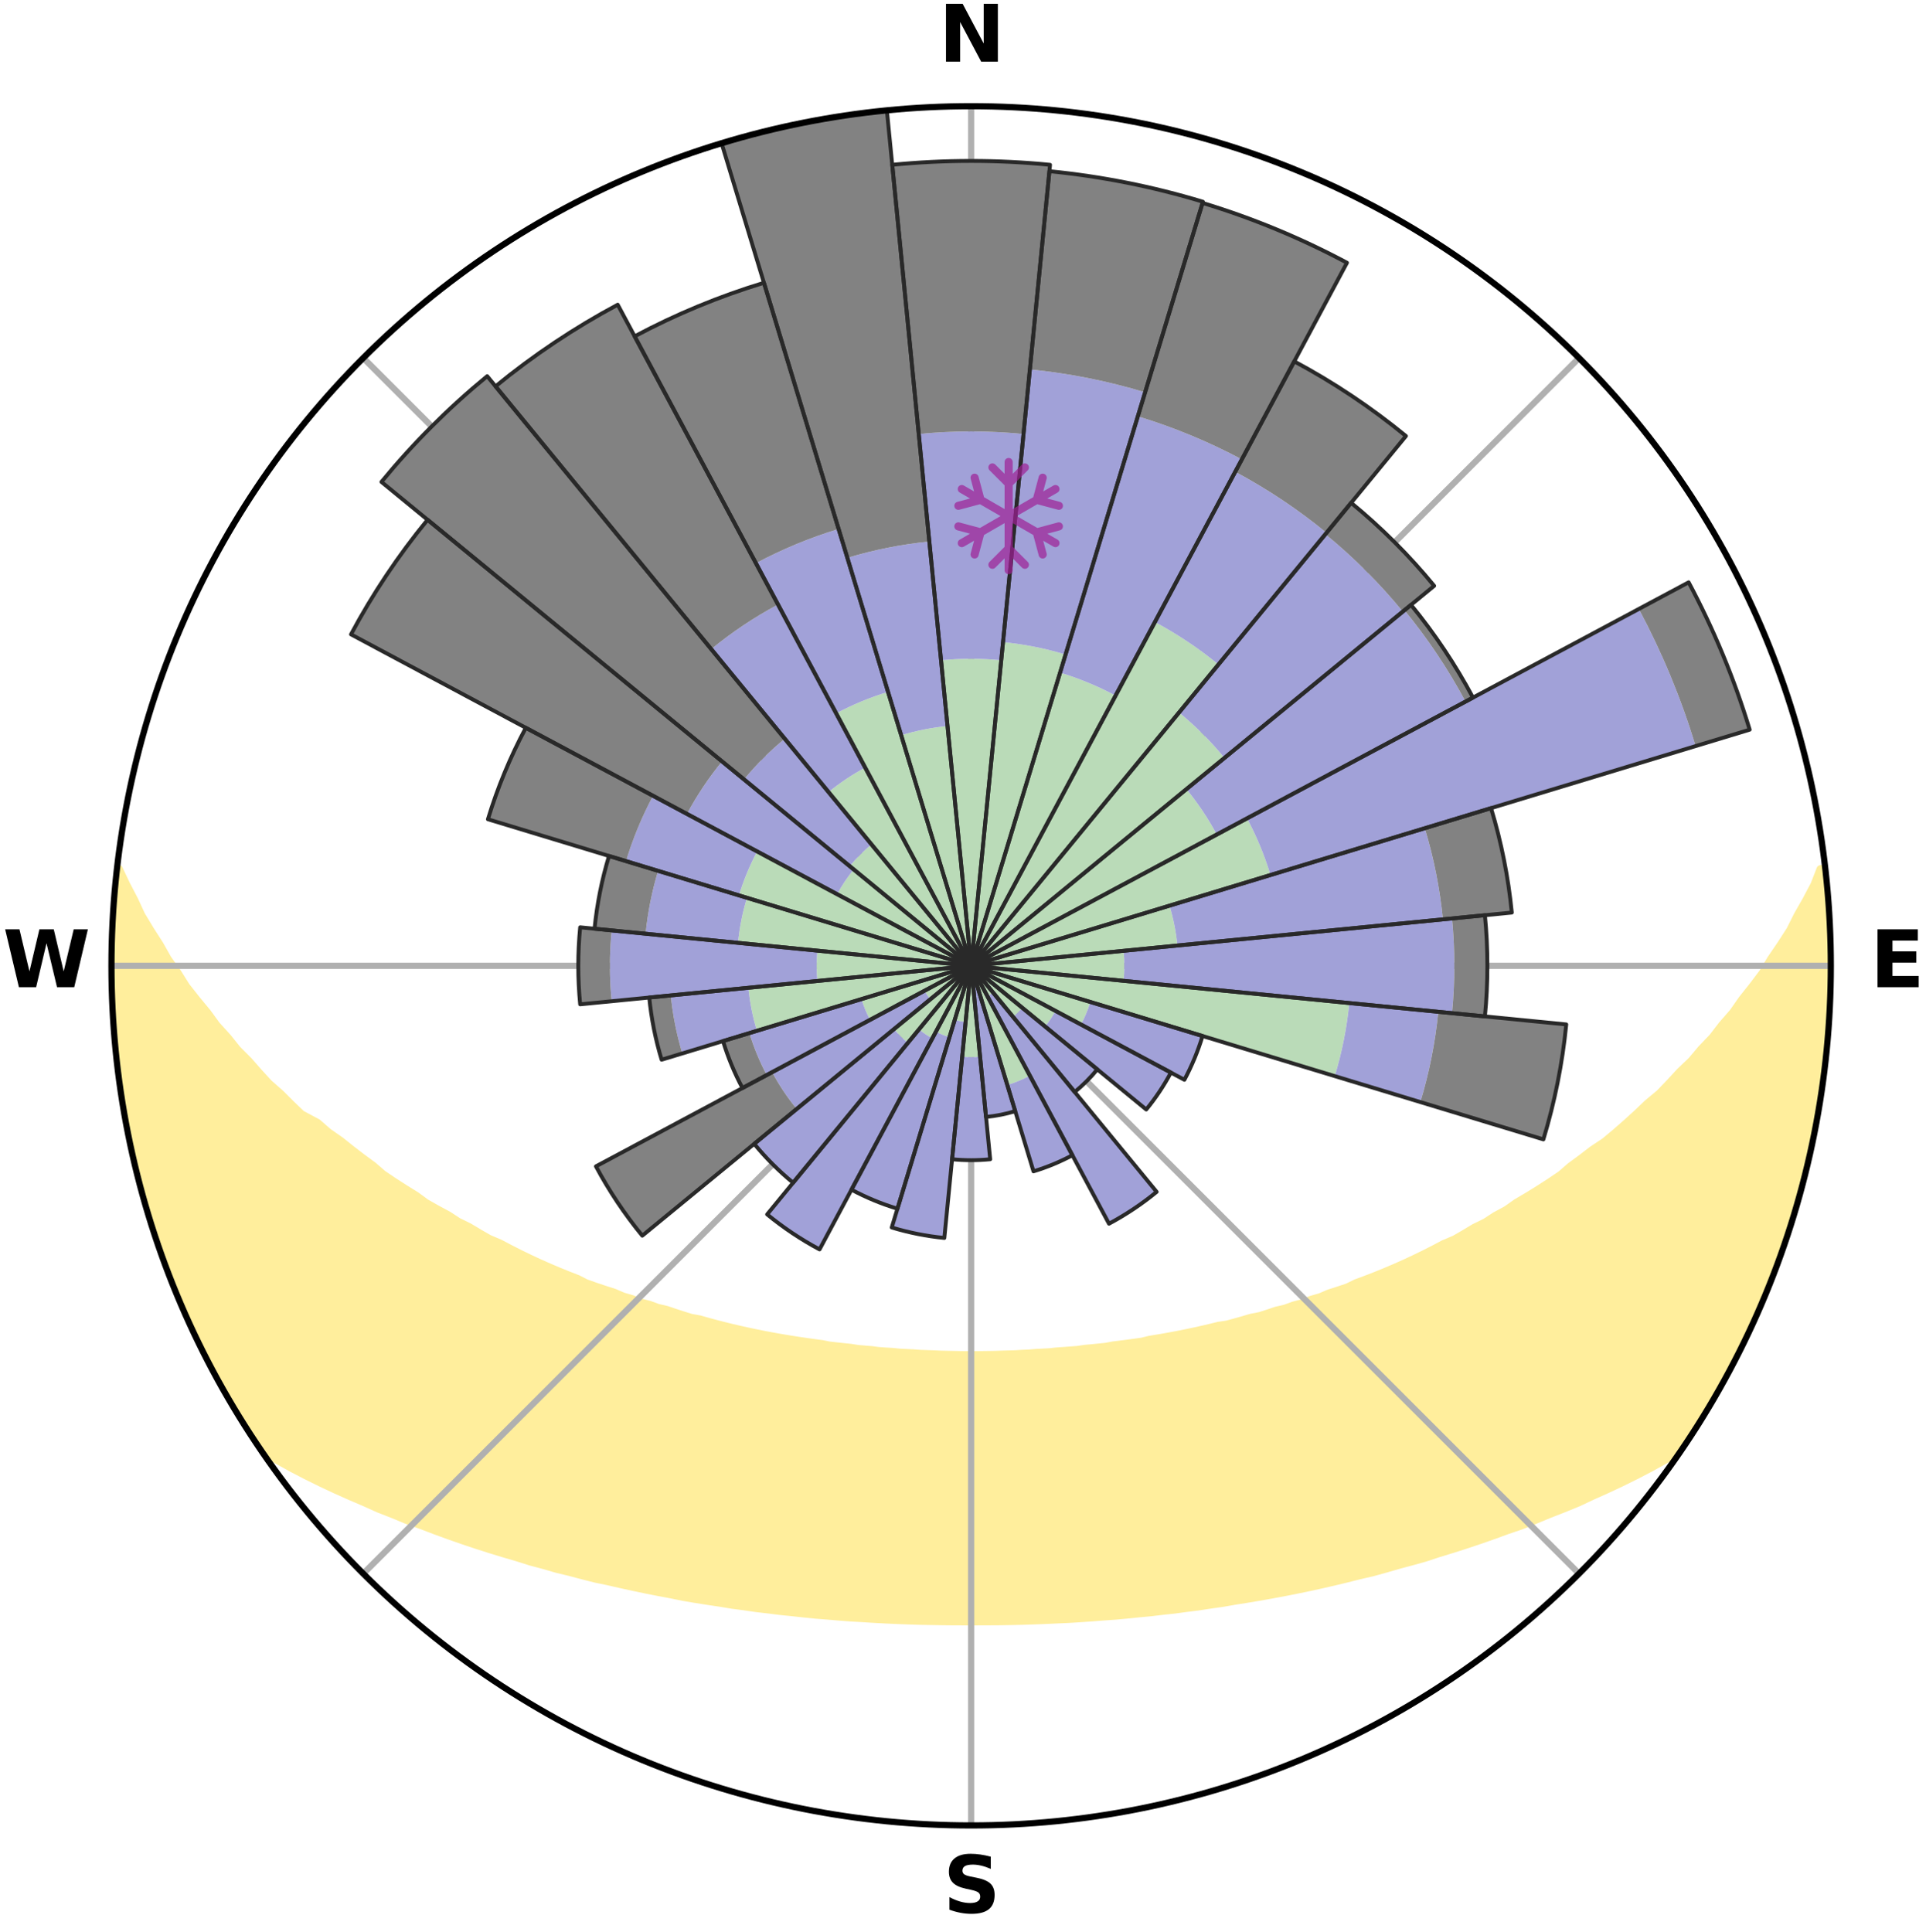 <?xml version="1.0" encoding="utf-8" standalone="no"?>
<!DOCTYPE svg PUBLIC "-//W3C//DTD SVG 1.1//EN"
  "http://www.w3.org/Graphics/SVG/1.1/DTD/svg11.dtd">
<svg xmlns:xlink="http://www.w3.org/1999/xlink" width="248.41pt" height="249.158pt" viewBox="0 0 248.41 249.158" xmlns="http://www.w3.org/2000/svg" version="1.1">
 <title>Ski Rose for Yellowstone Club</title>
 <defs>
  <style type="text/css">*{stroke-linejoin: round; stroke-linecap: butt}</style>
 </defs>
 <g id="figure_1">
  <g id="patch_1">
   <path d="M 0 249.158 
L 248.41 249.158 
L 248.41 0 
L 0 0 
z
" style="fill: #ffffff"/>
  </g>
  <g id="axes_1">
   <g id="patch_2">
    <path d="M 236.135 124.579 
C 236.135 110.018 233.267 95.599 227.695 82.147 
C 222.122 68.695 213.955 56.471 203.659 46.175 
C 193.363 35.879 181.139 27.711 167.687 22.139 
C 154.235 16.567 139.815 13.699 125.255 13.699 
C 110.694 13.699 96.275 16.567 82.823 22.139 
C 69.371 27.711 57.147 35.879 46.851 46.175 
C 36.555 56.471 28.387 68.695 22.815 82.147 
C 17.243 95.599 14.375 110.018 14.375 124.579 
C 14.375 139.14 17.243 153.559 22.815 167.011 
C 28.387 180.463 36.555 192.687 46.851 202.983 
C 57.147 213.279 69.371 221.447 82.823 227.019 
C 96.275 232.591 110.694 235.459 125.255 235.459 
C 139.815 235.459 154.235 232.591 167.687 227.019 
C 181.139 221.447 193.363 213.279 203.659 202.983 
C 213.955 192.687 222.122 180.463 227.695 167.011 
C 233.267 153.559 236.135 139.14 236.135 124.579 
M 125.255 124.579 
C 125.255 124.579 125.255 124.579 125.255 124.579 
C 125.255 124.579 125.255 124.579 125.255 124.579 
C 125.255 124.579 125.255 124.579 125.255 124.579 
C 125.255 124.579 125.255 124.579 125.255 124.579 
C 125.255 124.579 125.255 124.579 125.255 124.579 
C 125.255 124.579 125.255 124.579 125.255 124.579 
C 125.255 124.579 125.255 124.579 125.255 124.579 
C 125.255 124.579 125.255 124.579 125.255 124.579 
C 125.255 124.579 125.255 124.579 125.255 124.579 
C 125.255 124.579 125.255 124.579 125.255 124.579 
C 125.255 124.579 125.255 124.579 125.255 124.579 
C 125.255 124.579 125.255 124.579 125.255 124.579 
C 125.255 124.579 125.255 124.579 125.255 124.579 
C 125.255 124.579 125.255 124.579 125.255 124.579 
C 125.255 124.579 125.255 124.579 125.255 124.579 
C 125.255 124.579 125.255 124.579 125.255 124.579 
z
" style="fill: #ffffff"/>
   </g>
   <g id="PolyCollection_1">
    <defs>
     <path id="m98e05f30cd" d="M 235.363 -137.124 
L 234.793 -137.059 
L 234.013 -135.051 
L 232.962 -133.056 
L 231.847 -131.099 
L 230.892 -129.191 
L 229.682 -127.314 
L 228.432 -125.479 
L 227.359 -123.688 
L 226.039 -121.94 
L 224.688 -120.238 
L 223.523 -118.569 
L 222.115 -116.956 
L 220.897 -115.37 
L 219.441 -113.848 
L 218.175 -112.346 
L 216.677 -110.916 
L 215.372 -109.499 
L 214.047 -108.122 
L 212.498 -106.829 
L 211.142 -105.538 
L 209.771 -104.288 
L 208.388 -103.079 
L 206.993 -101.911 
L 205.388 -100.843 
L 203.975 -99.759 
L 202.555 -98.715 
L 201.32 -97.643 
L 199.886 -96.676 
L 198.447 -95.748 
L 197.007 -94.859 
L 195.564 -94.008 
L 194.301 -93.113 
L 192.857 -92.335 
L 191.588 -91.507 
L 190.146 -90.799 
L 188.876 -90.036 
L 187.604 -89.303 
L 186.173 -88.696 
L 184.905 -88.025 
L 183.64 -87.384 
L 182.377 -86.771 
L 181.118 -86.186 
L 179.862 -85.628 
L 178.612 -85.097 
L 177.367 -84.592 
L 176.128 -84.113 
L 174.896 -83.658 
L 173.797 -83.12 
L 172.577 -82.712 
L 171.366 -82.326 
L 170.278 -81.854 
L 169.082 -81.51 
L 168.002 -81.079 
L 166.823 -80.775 
L 165.754 -80.382 
L 164.594 -80.114 
L 163.536 -79.757 
L 162.483 -79.418 
L 161.351 -79.2 
L 160.311 -78.893 
L 159.277 -78.601 
L 158.248 -78.324 
L 157.156 -78.163 
L 156.142 -77.913 
L 155.135 -77.677 
L 154.133 -77.454 
L 153.138 -77.243 
L 152.149 -77.044 
L 151.166 -76.856 
L 150.19 -76.679 
L 149.22 -76.513 
L 148.256 -76.356 
L 147.336 -76.127 
L 146.382 -75.99 
L 145.434 -75.862 
L 144.492 -75.742 
L 143.557 -75.629 
L 142.651 -75.455 
L 141.724 -75.359 
L 140.802 -75.269 
L 139.886 -75.184 
L 138.99 -75.05 
L 138.082 -74.98 
L 137.178 -74.914 
L 136.279 -74.853 
L 135.392 -74.754 
L 134.499 -74.705 
L 133.609 -74.659 
L 132.726 -74.585 
L 131.841 -74.55 
L 130.961 -74.494 
L 130.08 -74.468 
L 129.2 -74.445 
L 128.323 -74.413 
L 127.446 -74.399 
L 126.569 -74.387 
L 125.693 -74.378 
L 124.817 -74.378 
L 123.941 -74.387 
L 123.064 -74.406 
L 122.187 -74.423 
L 121.309 -74.443 
L 120.431 -74.485 
L 119.551 -74.514 
L 118.668 -74.546 
L 117.787 -74.612 
L 116.9 -74.654 
L 116.01 -74.699 
L 115.125 -74.79 
L 114.229 -74.846 
L 113.33 -74.907 
L 112.439 -75.024 
L 111.532 -75.098 
L 110.621 -75.176 
L 109.724 -75.321 
L 108.804 -75.414 
L 107.88 -75.513 
L 106.949 -75.619 
L 106.042 -75.804 
L 105.103 -75.927 
L 104.157 -76.058 
L 103.206 -76.197 
L 102.248 -76.344 
L 101.284 -76.501 
L 100.314 -76.668 
L 99.337 -76.844 
L 98.354 -77.032 
L 97.365 -77.231 
L 96.369 -77.442 
L 95.367 -77.665 
L 94.359 -77.901 
L 93.345 -78.15 
L 92.325 -78.413 
L 91.299 -78.691 
L 90.268 -78.984 
L 89.149 -79.187 
L 88.103 -79.511 
L 87.054 -79.851 
L 85.999 -80.209 
L 84.843 -80.477 
L 83.776 -80.87 
L 82.601 -81.174 
L 81.525 -81.606 
L 80.333 -81.95 
L 79.248 -82.421 
L 78.041 -82.807 
L 76.825 -83.216 
L 75.6 -83.647 
L 74.501 -84.207 
L 73.266 -84.686 
L 72.024 -85.191 
L 70.777 -85.721 
L 69.526 -86.277 
L 68.27 -86.861 
L 67.011 -87.473 
L 65.749 -88.114 
L 64.485 -88.783 
L 63.057 -89.389 
L 61.789 -90.12 
L 60.522 -90.881 
L 59.084 -91.588 
L 57.819 -92.414 
L 56.378 -93.19 
L 54.936 -94.004 
L 53.679 -94.932 
L 52.242 -95.819 
L 50.807 -96.744 
L 49.376 -97.709 
L 48.145 -98.778 
L 46.727 -99.819 
L 45.318 -100.901 
L 43.917 -102.022 
L 42.325 -103.132 
L 40.944 -104.338 
L 38.89 -105.432 
L 37.534 -106.732 
L 36.194 -108.073 
L 34.662 -109.419 
L 33.357 -110.845 
L 32.073 -112.311 
L 30.597 -113.794 
L 29.356 -115.345 
L 27.926 -116.919 
L 26.736 -118.553 
L 25.358 -120.217 
L 24.01 -121.928 
L 22.908 -123.686 
L 21.625 -125.483 
L 20.592 -127.32 
L 19.386 -129.201 
L 18.227 -131.125 
L 17.327 -133.073 
L 16.285 -135.072 
L 15.326 -137.104 
L 15.138 -137.125 
L 15.138 -137.125 
L 15.017 -135.194 
L 14.741 -133.277 
L 14.741 -131.338 
L 14.53 -129.413 
L 14.541 -127.478 
L 14.395 -125.547 
L 14.47 -123.612 
L 14.445 -121.677 
L 14.585 -119.747 
L 14.626 -117.813 
L 14.766 -115.883 
L 15.061 -113.969 
L 15.135 -112.032 
L 15.427 -110.12 
L 15.629 -108.195 
L 15.913 -106.282 
L 16.293 -104.384 
L 16.774 -102.508 
L 17.032 -100.587 
L 17.501 -98.71 
L 18 -96.841 
L 18.426 -94.953 
L 18.986 -93.101 
L 19.574 -91.258 
L 20.117 -89.4 
L 20.764 -87.577 
L 21.441 -85.765 
L 22.149 -83.965 
L 22.887 -82.177 
L 23.583 -80.371 
L 24.386 -78.61 
L 25.22 -76.865 
L 26.089 -75.137 
L 26.93 -73.394 
L 27.816 -71.674 
L 28.797 -70.006 
L 29.732 -68.312 
L 30.715 -66.645 
L 31.757 -65.015 
L 32.8 -63.385 
L 33.996 -61.858 
L 35.819 -60.785 
L 37.665 -59.766 
L 39.527 -58.798 
L 41.397 -57.876 
L 43.271 -56.997 
L 45.145 -56.159 
L 47.016 -55.359 
L 48.824 -54.544 
L 50.687 -53.817 
L 52.487 -53.07 
L 54.336 -52.411 
L 56.124 -51.73 
L 57.905 -51.08 
L 59.68 -50.46 
L 61.446 -49.869 
L 63.205 -49.306 
L 64.954 -48.771 
L 66.695 -48.262 
L 68.387 -47.726 
L 70.109 -47.268 
L 71.786 -46.781 
L 73.489 -46.37 
L 75.15 -45.93 
L 76.803 -45.512 
L 78.476 -45.164 
L 80.112 -44.789 
L 81.739 -44.433 
L 83.358 -44.096 
L 84.969 -43.778 
L 86.572 -43.478 
L 88.147 -43.154 
L 89.734 -42.888 
L 91.314 -42.638 
L 92.885 -42.403 
L 94.435 -42.147 
L 95.992 -41.943 
L 97.53 -41.718 
L 99.073 -41.54 
L 100.6 -41.345 
L 102.13 -41.193 
L 103.646 -41.025 
L 105.158 -40.871 
L 106.671 -40.753 
L 108.174 -40.624 
L 109.673 -40.508 
L 111.172 -40.424 
L 112.664 -40.33 
L 114.153 -40.249 
L 115.639 -40.18 
L 117.123 -40.122 
L 118.604 -40.075 
L 120.085 -40.047 
L 121.563 -40.021 
L 123.04 -40.006 
L 124.517 -40.002 
L 125.993 -40.003 
L 127.469 -40.008 
L 128.947 -40.017 
L 130.425 -40.042 
L 131.905 -40.077 
L 133.387 -40.125 
L 134.871 -40.183 
L 136.357 -40.253 
L 137.848 -40.319 
L 139.34 -40.411 
L 140.835 -40.515 
L 142.334 -40.632 
L 143.842 -40.737 
L 145.35 -40.878 
L 146.861 -41.032 
L 148.385 -41.173 
L 149.907 -41.355 
L 151.444 -41.518 
L 152.977 -41.727 
L 154.526 -41.919 
L 156.07 -42.159 
L 157.635 -42.377 
L 159.191 -42.65 
L 160.77 -42.901 
L 162.357 -43.166 
L 163.952 -43.449 
L 165.556 -43.747 
L 167.168 -44.066 
L 168.788 -44.4 
L 170.416 -44.757 
L 172.053 -45.131 
L 173.697 -45.528 
L 175.351 -45.945 
L 177.044 -46.334 
L 178.713 -46.798 
L 180.39 -47.283 
L 182.111 -47.742 
L 183.843 -48.225 
L 185.542 -48.788 
L 187.291 -49.323 
L 189.049 -49.886 
L 190.815 -50.477 
L 192.589 -51.097 
L 194.37 -51.747 
L 196.211 -52.373 
L 198.006 -53.087 
L 199.806 -53.833 
L 201.667 -54.56 
L 203.536 -55.322 
L 205.346 -56.174 
L 207.219 -57.013 
L 209.093 -57.891 
L 210.962 -58.814 
L 212.825 -59.781 
L 214.67 -60.8 
L 216.495 -61.872 
L 217.715 -63.381 
L 218.725 -65.032 
L 219.759 -66.667 
L 220.752 -68.327 
L 221.76 -69.979 
L 222.687 -71.678 
L 223.563 -73.403 
L 224.45 -75.122 
L 225.287 -76.866 
L 226.072 -78.634 
L 226.931 -80.369 
L 227.605 -82.184 
L 228.391 -83.953 
L 229.062 -85.767 
L 229.745 -87.577 
L 230.38 -89.405 
L 230.968 -91.248 
L 231.511 -93.105 
L 232.006 -94.974 
L 232.572 -96.825 
L 233.041 -98.702 
L 233.403 -100.603 
L 233.903 -102.474 
L 234.178 -104.391 
L 234.556 -106.288 
L 234.899 -108.193 
L 235.09 -110.119 
L 235.391 -112.031 
L 235.623 -113.952 
L 235.686 -115.888 
L 235.847 -117.815 
L 235.997 -119.744 
L 236.087 -121.677 
L 235.997 -123.613 
L 236.04 -125.546 
L 236.027 -127.48 
L 236.002 -129.414 
L 235.922 -131.348 
L 235.663 -133.268 
L 235.517 -135.196 
L 235.363 -137.124 
z
" style="stroke: #ffee9c"/>
    </defs>
    <g clip-path="url(#p5762929641)">
     <use xlink:href="#m98e05f30cd" x="0" y="249.158" style="fill: #ffee9c; stroke: #ffee9c"/>
    </g>
   </g>
   <g id="matplotlib.axis_1">
    <g id="xtick_1">
     <g id="line2d_1">
      <path d="M 125.255 124.579 
L 125.255 13.699 
" clip-path="url(#p5762929641)" style="fill: none; stroke: #b0b0b0; stroke-width: 0.8; stroke-linecap: square"/>
     </g>
     <g id="text_1">
      <!-- N -->
      <g transform="translate(121.07 7.958) scale(0.1 -0.1)">
       <defs>
        <path id="DejaVuSans-Bold-4e" d="M 588 4666 
L 1931 4666 
L 3628 1466 
L 3628 4666 
L 4769 4666 
L 4769 0 
L 3425 0 
L 1728 3200 
L 1728 0 
L 588 0 
L 588 4666 
z
" transform="scale(0.016)"/>
       </defs>
       <use xlink:href="#DejaVuSans-Bold-4e"/>
      </g>
     </g>
    </g>
    <g id="xtick_2">
     <g id="line2d_2">
      <path d="M 125.255 124.579 
L 203.659 46.175 
" clip-path="url(#p5762929641)" style="fill: none; stroke: #b0b0b0; stroke-width: 0.8; stroke-linecap: square"/>
     </g>
    </g>
    <g id="xtick_3">
     <g id="line2d_3">
      <path d="M 125.255 124.579 
L 236.135 124.579 
" clip-path="url(#p5762929641)" style="fill: none; stroke: #b0b0b0; stroke-width: 0.8; stroke-linecap: square"/>
     </g>
     <g id="text_2">
      <!-- E -->
      <g transform="translate(241.219 127.338) scale(0.1 -0.1)">
       <defs>
        <path id="DejaVuSans-Bold-45" d="M 588 4666 
L 3834 4666 
L 3834 3756 
L 1791 3756 
L 1791 2888 
L 3713 2888 
L 3713 1978 
L 1791 1978 
L 1791 909 
L 3903 909 
L 3903 0 
L 588 0 
L 588 4666 
z
" transform="scale(0.016)"/>
       </defs>
       <use xlink:href="#DejaVuSans-Bold-45"/>
      </g>
     </g>
    </g>
    <g id="xtick_4">
     <g id="line2d_4">
      <path d="M 125.255 124.579 
L 203.659 202.983 
" clip-path="url(#p5762929641)" style="fill: none; stroke: #b0b0b0; stroke-width: 0.8; stroke-linecap: square"/>
     </g>
    </g>
    <g id="xtick_5">
     <g id="line2d_5">
      <path d="M 125.255 124.579 
L 125.255 235.459 
" clip-path="url(#p5762929641)" style="fill: none; stroke: #b0b0b0; stroke-width: 0.8; stroke-linecap: square"/>
     </g>
     <g id="text_3">
      <!-- S -->
      <g transform="translate(121.654 246.718) scale(0.1 -0.1)">
       <defs>
        <path id="DejaVuSans-Bold-53" d="M 3834 4519 
L 3834 3531 
Q 3450 3703 3084 3790 
Q 2719 3878 2394 3878 
Q 1963 3878 1756 3759 
Q 1550 3641 1550 3391 
Q 1550 3203 1689 3098 
Q 1828 2994 2194 2919 
L 2706 2816 
Q 3484 2659 3812 2340 
Q 4141 2022 4141 1434 
Q 4141 663 3683 286 
Q 3225 -91 2284 -91 
Q 1841 -91 1394 -6 
Q 947 78 500 244 
L 500 1259 
Q 947 1022 1364 901 
Q 1781 781 2169 781 
Q 2563 781 2772 912 
Q 2981 1044 2981 1288 
Q 2981 1506 2839 1625 
Q 2697 1744 2272 1838 
L 1806 1941 
Q 1106 2091 782 2419 
Q 459 2747 459 3303 
Q 459 4000 909 4375 
Q 1359 4750 2203 4750 
Q 2588 4750 2994 4692 
Q 3400 4634 3834 4519 
z
" transform="scale(0.016)"/>
       </defs>
       <use xlink:href="#DejaVuSans-Bold-53"/>
      </g>
     </g>
    </g>
    <g id="xtick_6">
     <g id="line2d_6">
      <path d="M 125.255 124.579 
L 46.851 202.983 
" clip-path="url(#p5762929641)" style="fill: none; stroke: #b0b0b0; stroke-width: 0.8; stroke-linecap: square"/>
     </g>
    </g>
    <g id="xtick_7">
     <g id="line2d_7">
      <path d="M 125.255 124.579 
L 14.375 124.579 
" clip-path="url(#p5762929641)" style="fill: none; stroke: #b0b0b0; stroke-width: 0.8; stroke-linecap: square"/>
     </g>
     <g id="text_4">
      <!-- W -->
      <g transform="translate(0.36 127.338) scale(0.1 -0.1)">
       <defs>
        <path id="DejaVuSans-Bold-57" d="M 191 4666 
L 1344 4666 
L 2150 1275 
L 2950 4666 
L 4109 4666 
L 4909 1275 
L 5716 4666 
L 6859 4666 
L 5759 0 
L 4372 0 
L 3525 3547 
L 2688 0 
L 1300 0 
L 191 4666 
z
" transform="scale(0.016)"/>
       </defs>
       <use xlink:href="#DejaVuSans-Bold-57"/>
      </g>
     </g>
    </g>
    <g id="xtick_8">
     <g id="line2d_8">
      <path d="M 125.255 124.579 
L 46.851 46.175 
" clip-path="url(#p5762929641)" style="fill: none; stroke: #b0b0b0; stroke-width: 0.8; stroke-linecap: square"/>
     </g>
    </g>
   </g>
   <g id="matplotlib.axis_2"/>
   <g id="patch_3">
    <path d="M 125.255 124.579 
C 125.255 124.579 125.255 124.579 125.255 124.579 
C 125.255 124.579 125.255 124.579 125.255 124.579 
L 125.255 124.579 
C 125.255 124.579 125.255 124.579 125.255 124.579 
C 125.255 124.579 125.255 124.579 125.255 124.579 
z
" clip-path="url(#p5762929641)" style="fill: #d9d9d9"/>
   </g>
   <g id="patch_4">
    <path d="M 125.255 124.579 
C 125.255 124.579 125.255 124.579 125.255 124.579 
C 125.255 124.579 125.255 124.579 125.255 124.579 
L 125.255 124.579 
C 125.255 124.579 125.255 124.579 125.255 124.579 
C 125.255 124.579 125.255 124.579 125.255 124.579 
z
" clip-path="url(#p5762929641)" style="fill: #d9d9d9"/>
   </g>
   <g id="patch_5">
    <path d="M 125.255 124.579 
C 125.255 124.579 125.255 124.579 125.255 124.579 
C 125.255 124.579 125.255 124.579 125.255 124.579 
L 125.255 124.579 
C 125.255 124.579 125.255 124.579 125.255 124.579 
C 125.255 124.579 125.255 124.579 125.255 124.579 
z
" clip-path="url(#p5762929641)" style="fill: #d9d9d9"/>
   </g>
   <g id="patch_6">
    <path d="M 125.255 124.579 
C 125.255 124.579 125.255 124.579 125.255 124.579 
C 125.255 124.579 125.255 124.579 125.255 124.579 
L 125.255 124.579 
C 125.255 124.579 125.255 124.579 125.255 124.579 
C 125.255 124.579 125.255 124.579 125.255 124.579 
z
" clip-path="url(#p5762929641)" style="fill: #d9d9d9"/>
   </g>
   <g id="patch_7">
    <path d="M 125.255 124.579 
C 125.255 124.579 125.255 124.579 125.255 124.579 
C 125.255 124.579 125.255 124.579 125.255 124.579 
L 125.255 124.579 
C 125.255 124.579 125.255 124.579 125.255 124.579 
C 125.255 124.579 125.255 124.579 125.255 124.579 
z
" clip-path="url(#p5762929641)" style="fill: #d9d9d9"/>
   </g>
   <g id="patch_8">
    <path d="M 125.255 124.579 
C 125.255 124.579 125.255 124.579 125.255 124.579 
C 125.255 124.579 125.255 124.579 125.255 124.579 
L 125.255 124.579 
C 125.255 124.579 125.255 124.579 125.255 124.579 
C 125.255 124.579 125.255 124.579 125.255 124.579 
z
" clip-path="url(#p5762929641)" style="fill: #d9d9d9"/>
   </g>
   <g id="patch_9">
    <path d="M 125.255 124.579 
C 125.255 124.579 125.255 124.579 125.255 124.579 
C 125.255 124.579 125.255 124.579 125.255 124.579 
L 125.255 124.579 
C 125.255 124.579 125.255 124.579 125.255 124.579 
C 125.255 124.579 125.255 124.579 125.255 124.579 
z
" clip-path="url(#p5762929641)" style="fill: #d9d9d9"/>
   </g>
   <g id="patch_10">
    <path d="M 125.255 124.579 
C 125.255 124.579 125.255 124.579 125.255 124.579 
C 125.255 124.579 125.255 124.579 125.255 124.579 
L 125.255 124.579 
C 125.255 124.579 125.255 124.579 125.255 124.579 
C 125.255 124.579 125.255 124.579 125.255 124.579 
z
" clip-path="url(#p5762929641)" style="fill: #d9d9d9"/>
   </g>
   <g id="patch_11">
    <path d="M 125.255 124.579 
C 125.255 124.579 125.255 124.579 125.255 124.579 
C 125.255 124.579 125.255 124.579 125.255 124.579 
L 125.255 124.579 
C 125.255 124.579 125.255 124.579 125.255 124.579 
C 125.255 124.579 125.255 124.579 125.255 124.579 
z
" clip-path="url(#p5762929641)" style="fill: #d9d9d9"/>
   </g>
   <g id="patch_12">
    <path d="M 125.255 124.579 
C 125.255 124.579 125.255 124.579 125.255 124.579 
C 125.255 124.579 125.255 124.579 125.255 124.579 
L 125.255 124.579 
C 125.255 124.579 125.255 124.579 125.255 124.579 
C 125.255 124.579 125.255 124.579 125.255 124.579 
z
" clip-path="url(#p5762929641)" style="fill: #d9d9d9"/>
   </g>
   <g id="patch_13">
    <path d="M 125.255 124.579 
C 125.255 124.579 125.255 124.579 125.255 124.579 
C 125.255 124.579 125.255 124.579 125.255 124.579 
L 125.255 124.579 
C 125.255 124.579 125.255 124.579 125.255 124.579 
C 125.255 124.579 125.255 124.579 125.255 124.579 
z
" clip-path="url(#p5762929641)" style="fill: #d9d9d9"/>
   </g>
   <g id="patch_14">
    <path d="M 125.255 124.579 
C 125.255 124.579 125.255 124.579 125.255 124.579 
C 125.255 124.579 125.255 124.579 125.255 124.579 
L 125.255 124.579 
C 125.255 124.579 125.255 124.579 125.255 124.579 
C 125.255 124.579 125.255 124.579 125.255 124.579 
z
" clip-path="url(#p5762929641)" style="fill: #d9d9d9"/>
   </g>
   <g id="patch_15">
    <path d="M 125.255 124.579 
C 125.255 124.579 125.255 124.579 125.255 124.579 
C 125.255 124.579 125.255 124.579 125.255 124.579 
L 125.255 124.579 
C 125.255 124.579 125.255 124.579 125.255 124.579 
C 125.255 124.579 125.255 124.579 125.255 124.579 
z
" clip-path="url(#p5762929641)" style="fill: #d9d9d9"/>
   </g>
   <g id="patch_16">
    <path d="M 125.255 124.579 
C 125.255 124.579 125.255 124.579 125.255 124.579 
C 125.255 124.579 125.255 124.579 125.255 124.579 
L 125.255 124.579 
C 125.255 124.579 125.255 124.579 125.255 124.579 
C 125.255 124.579 125.255 124.579 125.255 124.579 
z
" clip-path="url(#p5762929641)" style="fill: #d9d9d9"/>
   </g>
   <g id="patch_17">
    <path d="M 125.255 124.579 
C 125.255 124.579 125.255 124.579 125.255 124.579 
C 125.255 124.579 125.255 124.579 125.255 124.579 
L 125.255 124.579 
C 125.255 124.579 125.255 124.579 125.255 124.579 
C 125.255 124.579 125.255 124.579 125.255 124.579 
z
" clip-path="url(#p5762929641)" style="fill: #d9d9d9"/>
   </g>
   <g id="patch_18">
    <path d="M 125.255 124.579 
C 125.255 124.579 125.255 124.579 125.255 124.579 
C 125.255 124.579 125.255 124.579 125.255 124.579 
L 125.255 124.579 
C 125.255 124.579 125.255 124.579 125.255 124.579 
C 125.255 124.579 125.255 124.579 125.255 124.579 
z
" clip-path="url(#p5762929641)" style="fill: #d9d9d9"/>
   </g>
   <g id="patch_19">
    <path d="M 125.255 124.579 
C 125.255 124.579 125.255 124.579 125.255 124.579 
C 125.255 124.579 125.255 124.579 125.255 124.579 
L 125.255 124.579 
C 125.255 124.579 125.255 124.579 125.255 124.579 
C 125.255 124.579 125.255 124.579 125.255 124.579 
z
" clip-path="url(#p5762929641)" style="fill: #d9d9d9"/>
   </g>
   <g id="patch_20">
    <path d="M 125.255 124.579 
C 125.255 124.579 125.255 124.579 125.255 124.579 
C 125.255 124.579 125.255 124.579 125.255 124.579 
L 125.255 124.579 
C 125.255 124.579 125.255 124.579 125.255 124.579 
C 125.255 124.579 125.255 124.579 125.255 124.579 
z
" clip-path="url(#p5762929641)" style="fill: #d9d9d9"/>
   </g>
   <g id="patch_21">
    <path d="M 125.255 124.579 
C 125.255 124.579 125.255 124.579 125.255 124.579 
C 125.255 124.579 125.255 124.579 125.255 124.579 
L 125.255 124.579 
C 125.255 124.579 125.255 124.579 125.255 124.579 
C 125.255 124.579 125.255 124.579 125.255 124.579 
z
" clip-path="url(#p5762929641)" style="fill: #d9d9d9"/>
   </g>
   <g id="patch_22">
    <path d="M 125.255 124.579 
C 125.255 124.579 125.255 124.579 125.255 124.579 
C 125.255 124.579 125.255 124.579 125.255 124.579 
L 125.255 124.579 
C 125.255 124.579 125.255 124.579 125.255 124.579 
C 125.255 124.579 125.255 124.579 125.255 124.579 
z
" clip-path="url(#p5762929641)" style="fill: #d9d9d9"/>
   </g>
   <g id="patch_23">
    <path d="M 125.255 124.579 
C 125.255 124.579 125.255 124.579 125.255 124.579 
C 125.255 124.579 125.255 124.579 125.255 124.579 
L 125.255 124.579 
C 125.255 124.579 125.255 124.579 125.255 124.579 
C 125.255 124.579 125.255 124.579 125.255 124.579 
z
" clip-path="url(#p5762929641)" style="fill: #d9d9d9"/>
   </g>
   <g id="patch_24">
    <path d="M 125.255 124.579 
C 125.255 124.579 125.255 124.579 125.255 124.579 
C 125.255 124.579 125.255 124.579 125.255 124.579 
L 125.255 124.579 
C 125.255 124.579 125.255 124.579 125.255 124.579 
C 125.255 124.579 125.255 124.579 125.255 124.579 
z
" clip-path="url(#p5762929641)" style="fill: #d9d9d9"/>
   </g>
   <g id="patch_25">
    <path d="M 125.255 124.579 
C 125.255 124.579 125.255 124.579 125.255 124.579 
C 125.255 124.579 125.255 124.579 125.255 124.579 
L 125.255 124.579 
C 125.255 124.579 125.255 124.579 125.255 124.579 
C 125.255 124.579 125.255 124.579 125.255 124.579 
z
" clip-path="url(#p5762929641)" style="fill: #d9d9d9"/>
   </g>
   <g id="patch_26">
    <path d="M 125.255 124.579 
C 125.255 124.579 125.255 124.579 125.255 124.579 
C 125.255 124.579 125.255 124.579 125.255 124.579 
L 125.255 124.579 
C 125.255 124.579 125.255 124.579 125.255 124.579 
C 125.255 124.579 125.255 124.579 125.255 124.579 
z
" clip-path="url(#p5762929641)" style="fill: #d9d9d9"/>
   </g>
   <g id="patch_27">
    <path d="M 125.255 124.579 
C 125.255 124.579 125.255 124.579 125.255 124.579 
C 125.255 124.579 125.255 124.579 125.255 124.579 
L 125.255 124.579 
C 125.255 124.579 125.255 124.579 125.255 124.579 
C 125.255 124.579 125.255 124.579 125.255 124.579 
z
" clip-path="url(#p5762929641)" style="fill: #d9d9d9"/>
   </g>
   <g id="patch_28">
    <path d="M 125.255 124.579 
C 125.255 124.579 125.255 124.579 125.255 124.579 
C 125.255 124.579 125.255 124.579 125.255 124.579 
L 125.255 124.579 
C 125.255 124.579 125.255 124.579 125.255 124.579 
C 125.255 124.579 125.255 124.579 125.255 124.579 
z
" clip-path="url(#p5762929641)" style="fill: #d9d9d9"/>
   </g>
   <g id="patch_29">
    <path d="M 125.255 124.579 
C 125.255 124.579 125.255 124.579 125.255 124.579 
C 125.255 124.579 125.255 124.579 125.255 124.579 
L 125.255 124.579 
C 125.255 124.579 125.255 124.579 125.255 124.579 
C 125.255 124.579 125.255 124.579 125.255 124.579 
z
" clip-path="url(#p5762929641)" style="fill: #d9d9d9"/>
   </g>
   <g id="patch_30">
    <path d="M 125.255 124.579 
C 125.255 124.579 125.255 124.579 125.255 124.579 
C 125.255 124.579 125.255 124.579 125.255 124.579 
L 125.255 124.579 
C 125.255 124.579 125.255 124.579 125.255 124.579 
C 125.255 124.579 125.255 124.579 125.255 124.579 
z
" clip-path="url(#p5762929641)" style="fill: #d9d9d9"/>
   </g>
   <g id="patch_31">
    <path d="M 125.255 124.579 
C 125.255 124.579 125.255 124.579 125.255 124.579 
C 125.255 124.579 125.255 124.579 125.255 124.579 
L 125.255 124.579 
C 125.255 124.579 125.255 124.579 125.255 124.579 
C 125.255 124.579 125.255 124.579 125.255 124.579 
z
" clip-path="url(#p5762929641)" style="fill: #d9d9d9"/>
   </g>
   <g id="patch_32">
    <path d="M 125.255 124.579 
C 125.255 124.579 125.255 124.579 125.255 124.579 
C 125.255 124.579 125.255 124.579 125.255 124.579 
L 125.255 124.579 
C 125.255 124.579 125.255 124.579 125.255 124.579 
C 125.255 124.579 125.255 124.579 125.255 124.579 
z
" clip-path="url(#p5762929641)" style="fill: #d9d9d9"/>
   </g>
   <g id="patch_33">
    <path d="M 125.255 124.579 
C 125.255 124.579 125.255 124.579 125.255 124.579 
C 125.255 124.579 125.255 124.579 125.255 124.579 
L 125.255 124.579 
C 125.255 124.579 125.255 124.579 125.255 124.579 
C 125.255 124.579 125.255 124.579 125.255 124.579 
z
" clip-path="url(#p5762929641)" style="fill: #d9d9d9"/>
   </g>
   <g id="patch_34">
    <path d="M 125.255 124.579 
C 125.255 124.579 125.255 124.579 125.255 124.579 
C 125.255 124.579 125.255 124.579 125.255 124.579 
L 125.255 124.579 
C 125.255 124.579 125.255 124.579 125.255 124.579 
C 125.255 124.579 125.255 124.579 125.255 124.579 
z
" clip-path="url(#p5762929641)" style="fill: #d9d9d9"/>
   </g>
   <g id="patch_35">
    <path d="M 125.255 124.579 
C 125.255 124.579 125.255 124.579 125.255 124.579 
C 125.255 124.579 125.255 124.579 125.255 124.579 
L 129.136 85.169 
C 127.846 85.042 126.551 84.978 125.255 84.978 
C 123.959 84.978 122.663 85.042 121.373 85.169 
z
" clip-path="url(#p5762929641)" style="fill: #badbb8"/>
   </g>
   <g id="patch_36">
    <path d="M 125.255 124.579 
C 125.255 124.579 125.255 124.579 125.255 124.579 
C 125.255 124.579 125.255 124.579 125.255 124.579 
L 137.433 84.432 
C 136.119 84.033 134.786 83.699 133.44 83.431 
C 132.093 83.164 130.734 82.962 129.367 82.827 
z
" clip-path="url(#p5762929641)" style="fill: #badbb8"/>
   </g>
   <g id="patch_37">
    <path d="M 125.255 124.579 
C 125.255 124.579 125.255 124.579 125.255 124.579 
C 125.255 124.579 125.255 124.579 125.255 124.579 
L 143.883 89.728 
C 142.742 89.118 141.572 88.565 140.377 88.07 
C 139.182 87.575 137.964 87.139 136.726 86.763 
z
" clip-path="url(#p5762929641)" style="fill: #badbb8"/>
   </g>
   <g id="patch_38">
    <path d="M 125.255 124.579 
C 125.255 124.579 125.255 124.579 125.255 124.579 
C 125.255 124.579 125.255 124.579 125.255 124.579 
L 157.15 85.715 
C 155.878 84.671 154.555 83.69 153.187 82.776 
C 151.819 81.862 150.406 81.015 148.955 80.239 
z
" clip-path="url(#p5762929641)" style="fill: #badbb8"/>
   </g>
   <g id="patch_39">
    <path d="M 125.255 124.579 
C 125.255 124.579 125.255 124.579 125.255 124.579 
C 125.255 124.579 125.255 124.579 125.255 124.579 
L 157.928 97.764 
C 157.051 96.695 156.121 95.669 155.143 94.691 
C 154.165 93.713 153.139 92.783 152.069 91.905 
z
" clip-path="url(#p5762929641)" style="fill: #badbb8"/>
   </g>
   <g id="patch_40">
    <path d="M 125.255 124.579 
C 125.255 124.579 125.255 124.579 125.255 124.579 
C 125.255 124.579 125.255 124.579 125.255 124.579 
L 156.934 107.646 
C 156.38 106.609 155.775 105.6 155.122 104.622 
C 154.469 103.645 153.768 102.7 153.022 101.791 
z
" clip-path="url(#p5762929641)" style="fill: #badbb8"/>
   </g>
   <g id="patch_41">
    <path d="M 125.255 124.579 
C 125.255 124.579 125.255 124.579 125.255 124.579 
C 125.255 124.579 125.255 124.579 125.255 124.579 
L 163.863 112.867 
C 163.48 111.604 163.035 110.359 162.529 109.139 
C 162.024 107.919 161.459 106.725 160.837 105.56 
z
" clip-path="url(#p5762929641)" style="fill: #badbb8"/>
   </g>
   <g id="patch_42">
    <path d="M 125.255 124.579 
C 125.255 124.579 125.255 124.579 125.255 124.579 
C 125.255 124.579 125.255 124.579 125.255 124.579 
L 151.859 121.959 
C 151.773 121.088 151.645 120.222 151.474 119.364 
C 151.303 118.506 151.09 117.656 150.836 116.819 
z
" clip-path="url(#p5762929641)" style="fill: #badbb8"/>
   </g>
   <g id="patch_43">
    <path d="M 125.255 124.579 
C 125.255 124.579 125.255 124.579 125.255 124.579 
C 125.255 124.579 125.255 124.579 125.255 124.579 
L 144.918 126.516 
C 144.982 125.872 145.013 125.226 145.013 124.579 
C 145.013 123.932 144.982 123.286 144.918 122.642 
z
" clip-path="url(#p5762929641)" style="fill: #badbb8"/>
   </g>
   <g id="patch_44">
    <path d="M 125.255 124.579 
C 125.255 124.579 125.255 124.579 125.255 124.579 
C 125.255 124.579 125.255 124.579 125.255 124.579 
L 172.154 138.806 
C 172.62 137.271 173.01 135.714 173.323 134.14 
C 173.636 132.567 173.871 130.979 174.029 129.383 
z
" clip-path="url(#p5762929641)" style="fill: #badbb8"/>
   </g>
   <g id="patch_45">
    <path d="M 125.255 124.579 
C 125.255 124.579 125.255 124.579 125.255 124.579 
C 125.255 124.579 125.255 124.579 125.255 124.579 
L 139.422 132.152 
C 139.67 131.688 139.895 131.212 140.096 130.727 
C 140.298 130.241 140.475 129.745 140.627 129.242 
z
" clip-path="url(#p5762929641)" style="fill: #badbb8"/>
   </g>
   <g id="patch_46">
    <path d="M 125.255 124.579 
C 125.255 124.579 125.255 124.579 125.255 124.579 
C 125.255 124.579 125.255 124.579 125.255 124.579 
L 134.791 132.405 
C 135.047 132.093 135.288 131.769 135.512 131.433 
C 135.737 131.097 135.944 130.751 136.135 130.394 
z
" clip-path="url(#p5762929641)" style="fill: #badbb8"/>
   </g>
   <g id="patch_47">
    <path d="M 125.255 124.579 
C 125.255 124.579 125.255 124.579 125.255 124.579 
C 125.255 124.579 125.255 124.579 125.255 124.579 
L 130.667 131.174 
C 130.883 130.997 131.09 130.809 131.288 130.612 
C 131.485 130.414 131.673 130.207 131.85 129.991 
z
" clip-path="url(#p5762929641)" style="fill: #badbb8"/>
   </g>
   <g id="patch_48">
    <path d="M 125.255 124.579 
C 125.255 124.579 125.255 124.579 125.255 124.579 
C 125.255 124.579 125.255 124.579 125.255 124.579 
L 127.355 128.508 
C 127.484 128.44 127.609 128.365 127.73 128.284 
C 127.851 128.203 127.969 128.116 128.081 128.023 
z
" clip-path="url(#p5762929641)" style="fill: #badbb8"/>
   </g>
   <g id="patch_49">
    <path d="M 125.255 124.579 
C 125.255 124.579 125.255 124.579 125.255 124.579 
C 125.255 124.579 125.255 124.579 125.255 124.579 
L 129.918 139.952 
C 130.421 139.799 130.917 139.622 131.402 139.421 
C 131.888 139.219 132.364 138.994 132.828 138.747 
z
" clip-path="url(#p5762929641)" style="fill: #badbb8"/>
   </g>
   <g id="patch_50">
    <path d="M 125.255 124.579 
C 125.255 124.579 125.255 124.579 125.255 124.579 
C 125.255 124.579 125.255 124.579 125.255 124.579 
L 125.255 124.579 
C 125.255 124.579 125.255 124.579 125.255 124.579 
C 125.255 124.579 125.255 124.579 125.255 124.579 
z
" clip-path="url(#p5762929641)" style="fill: #badbb8"/>
   </g>
   <g id="patch_51">
    <path d="M 125.255 124.579 
C 125.255 124.579 125.255 124.579 125.255 124.579 
C 125.255 124.579 125.255 124.579 125.255 124.579 
L 124.099 136.31 
C 124.483 136.348 124.869 136.367 125.255 136.367 
C 125.641 136.367 126.026 136.348 126.41 136.31 
z
" clip-path="url(#p5762929641)" style="fill: #badbb8"/>
   </g>
   <g id="patch_52">
    <path d="M 125.255 124.579 
C 125.255 124.579 125.255 124.579 125.255 124.579 
C 125.255 124.579 125.255 124.579 125.255 124.579 
L 123.143 131.541 
C 123.371 131.611 123.602 131.669 123.835 131.715 
C 124.069 131.761 124.305 131.796 124.542 131.82 
z
" clip-path="url(#p5762929641)" style="fill: #badbb8"/>
   </g>
   <g id="patch_53">
    <path d="M 125.255 124.579 
C 125.255 124.579 125.255 124.579 125.255 124.579 
C 125.255 124.579 125.255 124.579 125.255 124.579 
L 120.718 133.067 
C 120.996 133.216 121.281 133.351 121.572 133.471 
C 121.863 133.592 122.159 133.698 122.461 133.789 
z
" clip-path="url(#p5762929641)" style="fill: #badbb8"/>
   </g>
   <g id="patch_54">
    <path d="M 125.255 124.579 
C 125.255 124.579 125.255 124.579 125.255 124.579 
C 125.255 124.579 125.255 124.579 125.255 124.579 
L 118.526 132.778 
C 118.795 132.998 119.074 133.205 119.362 133.398 
C 119.651 133.591 119.949 133.769 120.255 133.933 
z
" clip-path="url(#p5762929641)" style="fill: #badbb8"/>
   </g>
   <g id="patch_55">
    <path d="M 125.255 124.579 
C 125.255 124.579 125.255 124.579 125.255 124.579 
C 125.255 124.579 125.255 124.579 125.255 124.579 
L 115.313 132.738 
C 115.58 133.064 115.863 133.376 116.16 133.674 
C 116.458 133.971 116.77 134.254 117.095 134.521 
z
" clip-path="url(#p5762929641)" style="fill: #badbb8"/>
   </g>
   <g id="patch_56">
    <path d="M 125.255 124.579 
C 125.255 124.579 125.255 124.579 125.255 124.579 
C 125.255 124.579 125.255 124.579 125.255 124.579 
L 119.253 127.787 
C 119.358 127.984 119.472 128.175 119.596 128.36 
C 119.72 128.545 119.853 128.724 119.994 128.897 
z
" clip-path="url(#p5762929641)" style="fill: #badbb8"/>
   </g>
   <g id="patch_57">
    <path d="M 125.255 124.579 
C 125.255 124.579 125.255 124.579 125.255 124.579 
C 125.255 124.579 125.255 124.579 125.255 124.579 
L 111.114 128.869 
C 111.255 129.331 111.418 129.787 111.603 130.234 
C 111.788 130.681 111.995 131.118 112.223 131.545 
z
" clip-path="url(#p5762929641)" style="fill: #badbb8"/>
   </g>
   <g id="patch_58">
    <path d="M 125.255 124.579 
C 125.255 124.579 125.255 124.579 125.255 124.579 
C 125.255 124.579 125.255 124.579 125.255 124.579 
L 96.519 127.409 
C 96.612 128.35 96.751 129.285 96.935 130.212 
C 97.119 131.139 97.349 132.056 97.624 132.961 
z
" clip-path="url(#p5762929641)" style="fill: #badbb8"/>
   </g>
   <g id="patch_59">
    <path d="M 125.255 124.579 
C 125.255 124.579 125.255 124.579 125.255 124.579 
C 125.255 124.579 125.255 124.579 125.255 124.579 
L 105.425 122.626 
C 105.362 123.275 105.329 123.927 105.329 124.579 
C 105.329 125.231 105.362 125.883 105.425 126.532 
z
" clip-path="url(#p5762929641)" style="fill: #badbb8"/>
   </g>
   <g id="patch_60">
    <path d="M 125.255 124.579 
C 125.255 124.579 125.255 124.579 125.255 124.579 
C 125.255 124.579 125.255 124.579 125.255 124.579 
L 96.338 115.807 
C 96.051 116.754 95.81 117.714 95.617 118.684 
C 95.424 119.654 95.279 120.633 95.182 121.617 
z
" clip-path="url(#p5762929641)" style="fill: #badbb8"/>
   </g>
   <g id="patch_61">
    <path d="M 125.255 124.579 
C 125.255 124.579 125.255 124.579 125.255 124.579 
C 125.255 124.579 125.255 124.579 125.255 124.579 
L 97.656 109.827 
C 97.173 110.731 96.735 111.657 96.343 112.603 
C 95.951 113.55 95.606 114.515 95.308 115.495 
z
" clip-path="url(#p5762929641)" style="fill: #badbb8"/>
   </g>
   <g id="patch_62">
    <path d="M 125.255 124.579 
C 125.255 124.579 125.255 124.579 125.255 124.579 
C 125.255 124.579 125.255 124.579 125.255 124.579 
L 110.111 112.151 
C 109.704 112.647 109.322 113.162 108.966 113.695 
C 108.61 114.228 108.28 114.779 107.978 115.344 
z
" clip-path="url(#p5762929641)" style="fill: #badbb8"/>
   </g>
   <g id="patch_63">
    <path d="M 125.255 124.579 
C 125.255 124.579 125.255 124.579 125.255 124.579 
C 125.255 124.579 125.255 124.579 125.255 124.579 
L 112.405 108.922 
C 111.893 109.343 111.401 109.788 110.933 110.257 
C 110.464 110.726 110.018 111.217 109.598 111.73 
z
" clip-path="url(#p5762929641)" style="fill: #badbb8"/>
   </g>
   <g id="patch_64">
    <path d="M 125.255 124.579 
C 125.255 124.579 125.255 124.579 125.255 124.579 
C 125.255 124.579 125.255 124.579 125.255 124.579 
L 111.59 99.013 
C 110.753 99.46 109.938 99.948 109.149 100.476 
C 108.361 101.003 107.598 101.568 106.864 102.17 
z
" clip-path="url(#p5762929641)" style="fill: #badbb8"/>
   </g>
   <g id="patch_65">
    <path d="M 125.255 124.579 
C 125.255 124.579 125.255 124.579 125.255 124.579 
C 125.255 124.579 125.255 124.579 125.255 124.579 
L 114.537 89.249 
C 113.381 89.599 112.243 90.007 111.126 90.469 
C 110.01 90.932 108.917 91.449 107.851 92.018 
z
" clip-path="url(#p5762929641)" style="fill: #badbb8"/>
   </g>
   <g id="patch_66">
    <path d="M 125.255 124.579 
C 125.255 124.579 125.255 124.579 125.255 124.579 
C 125.255 124.579 125.255 124.579 125.255 124.579 
L 122.208 93.647 
C 121.196 93.747 120.189 93.896 119.191 94.094 
C 118.193 94.293 117.206 94.54 116.232 94.836 
z
" clip-path="url(#p5762929641)" style="fill: #badbb8"/>
   </g>
   <g id="patch_67">
    <path d="M 121.373 85.169 
C 122.663 85.042 123.959 84.978 125.255 84.978 
C 126.551 84.978 127.846 85.042 129.136 85.169 
L 132.011 55.983 
C 129.766 55.762 127.511 55.652 125.255 55.652 
C 122.999 55.652 120.744 55.762 118.499 55.983 
z
" clip-path="url(#p5762929641)" style="fill: #a1a1d8"/>
   </g>
   <g id="patch_68">
    <path d="M 129.367 82.827 
C 130.734 82.962 132.093 83.164 133.44 83.431 
C 134.786 83.699 136.119 84.033 137.433 84.432 
L 147.694 50.608 
C 145.272 49.874 142.817 49.259 140.335 48.765 
C 137.854 48.272 135.349 47.9 132.831 47.652 
z
" clip-path="url(#p5762929641)" style="fill: #a1a1d8"/>
   </g>
   <g id="patch_69">
    <path d="M 136.726 86.763 
C 137.964 87.139 139.182 87.575 140.377 88.07 
C 141.572 88.565 142.742 89.118 143.883 89.728 
L 160.168 59.26 
C 158.03 58.118 155.838 57.08 153.598 56.153 
C 151.358 55.225 149.074 54.408 146.755 53.704 
z
" clip-path="url(#p5762929641)" style="fill: #a1a1d8"/>
   </g>
   <g id="patch_70">
    <path d="M 148.955 80.239 
C 150.406 81.015 151.819 81.862 153.187 82.776 
C 154.555 83.69 155.878 84.671 157.15 85.715 
L 171.093 68.725 
C 169.265 67.225 167.364 65.815 165.398 64.501 
C 163.431 63.187 161.401 61.971 159.316 60.856 
z
" clip-path="url(#p5762929641)" style="fill: #a1a1d8"/>
   </g>
   <g id="patch_71">
    <path d="M 152.069 91.905 
C 153.139 92.783 154.165 93.713 155.143 94.691 
C 156.121 95.669 157.051 96.695 157.928 97.764 
L 180.932 78.886 
C 179.436 77.064 177.852 75.316 176.185 73.649 
C 174.518 71.982 172.77 70.398 170.948 68.902 
z
" clip-path="url(#p5762929641)" style="fill: #a1a1d8"/>
   </g>
   <g id="patch_72">
    <path d="M 153.022 101.791 
C 153.768 102.7 154.469 103.645 155.122 104.622 
C 155.775 105.6 156.38 106.609 156.934 107.646 
L 189.019 90.497 
C 187.903 88.41 186.686 86.379 185.371 84.411 
C 184.056 82.443 182.646 80.541 181.144 78.712 
z
" clip-path="url(#p5762929641)" style="fill: #a1a1d8"/>
   </g>
   <g id="patch_73">
    <path d="M 160.837 105.56 
C 161.459 106.725 162.024 107.919 162.529 109.139 
C 163.035 110.359 163.48 111.604 163.863 112.867 
L 218.698 96.233 
C 217.77 93.175 216.693 90.164 215.47 87.211 
C 214.247 84.258 212.879 81.367 211.372 78.548 
z
" clip-path="url(#p5762929641)" style="fill: #a1a1d8"/>
   </g>
   <g id="patch_74">
    <path d="M 150.836 116.819 
C 151.09 117.656 151.303 118.506 151.474 119.364 
C 151.645 120.222 151.773 121.088 151.859 121.959 
L 186.105 118.586 
C 185.908 116.594 185.615 114.613 185.224 112.65 
C 184.834 110.688 184.347 108.745 183.766 106.83 
z
" clip-path="url(#p5762929641)" style="fill: #a1a1d8"/>
   </g>
   <g id="patch_75">
    <path d="M 144.918 122.642 
C 144.982 123.286 145.013 123.932 145.013 124.579 
C 145.013 125.226 144.982 125.872 144.918 126.516 
L 187.278 130.688 
C 187.478 128.658 187.578 126.619 187.578 124.579 
C 187.578 122.539 187.478 120.5 187.278 118.47 
z
" clip-path="url(#p5762929641)" style="fill: #a1a1d8"/>
   </g>
   <g id="patch_76">
    <path d="M 174.029 129.383 
C 173.871 130.979 173.636 132.567 173.323 134.14 
C 173.01 135.714 172.62 137.271 172.154 138.806 
L 183.194 142.155 
C 183.769 140.258 184.251 138.335 184.637 136.391 
C 185.024 134.447 185.315 132.486 185.509 130.514 
z
" clip-path="url(#p5762929641)" style="fill: #a1a1d8"/>
   </g>
   <g id="patch_77">
    <path d="M 140.627 129.242 
C 140.475 129.745 140.298 130.241 140.096 130.727 
C 139.895 131.212 139.67 131.688 139.422 132.152 
L 152.76 139.281 
C 153.242 138.381 153.678 137.457 154.069 136.514 
C 154.46 135.571 154.804 134.609 155.1 133.632 
z
" clip-path="url(#p5762929641)" style="fill: #a1a1d8"/>
   </g>
   <g id="patch_78">
    <path d="M 136.135 130.394 
C 135.944 130.751 135.737 131.097 135.512 131.433 
C 135.288 131.769 135.047 132.093 134.791 132.405 
L 147.839 143.114 
C 148.446 142.374 149.016 141.606 149.547 140.811 
C 150.079 140.016 150.571 139.195 151.021 138.352 
z
" clip-path="url(#p5762929641)" style="fill: #a1a1d8"/>
   </g>
   <g id="patch_79">
    <path d="M 131.85 129.991 
C 131.673 130.207 131.485 130.414 131.288 130.612 
C 131.09 130.809 130.883 130.997 130.667 131.174 
L 138.612 140.855 
C 139.145 140.418 139.656 139.955 140.143 139.468 
C 140.631 138.98 141.094 138.469 141.531 137.937 
z
" clip-path="url(#p5762929641)" style="fill: #a1a1d8"/>
   </g>
   <g id="patch_80">
    <path d="M 128.081 128.023 
C 127.969 128.116 127.851 128.203 127.73 128.284 
C 127.609 128.365 127.484 128.44 127.355 128.508 
L 143.035 157.843 
C 144.124 157.261 145.183 156.626 146.21 155.941 
C 147.236 155.255 148.229 154.519 149.183 153.736 
z
" clip-path="url(#p5762929641)" style="fill: #a1a1d8"/>
   </g>
   <g id="patch_81">
    <path d="M 132.828 138.747 
C 132.364 138.994 131.888 139.219 131.402 139.421 
C 130.917 139.622 130.421 139.799 129.918 139.952 
L 133.297 151.091 
C 134.165 150.828 135.019 150.522 135.857 150.175 
C 136.695 149.828 137.515 149.44 138.315 149.013 
z
" clip-path="url(#p5762929641)" style="fill: #a1a1d8"/>
   </g>
   <g id="patch_82">
    <path d="M 125.255 124.579 
C 125.255 124.579 125.255 124.579 125.255 124.579 
C 125.255 124.579 125.255 124.579 125.255 124.579 
L 127.175 144.075 
C 127.813 144.012 128.448 143.918 129.077 143.793 
C 129.706 143.668 130.328 143.512 130.942 143.326 
z
" clip-path="url(#p5762929641)" style="fill: #a1a1d8"/>
   </g>
   <g id="patch_83">
    <path d="M 126.41 136.31 
C 126.026 136.348 125.641 136.367 125.255 136.367 
C 124.869 136.367 124.483 136.348 124.099 136.31 
L 122.797 149.531 
C 123.614 149.611 124.434 149.651 125.255 149.651 
C 126.075 149.651 126.896 149.611 127.712 149.531 
z
" clip-path="url(#p5762929641)" style="fill: #a1a1d8"/>
   </g>
   <g id="patch_84">
    <path d="M 124.542 131.82 
C 124.305 131.796 124.069 131.761 123.835 131.715 
C 123.602 131.669 123.371 131.611 123.143 131.541 
L 115.016 158.331 
C 116.121 158.666 117.242 158.946 118.374 159.172 
C 119.506 159.397 120.649 159.566 121.798 159.68 
z
" clip-path="url(#p5762929641)" style="fill: #a1a1d8"/>
   </g>
   <g id="patch_85">
    <path d="M 122.461 133.789 
C 122.159 133.698 121.863 133.592 121.572 133.471 
C 121.281 133.351 120.996 133.216 120.718 133.067 
L 109.821 153.454 
C 110.766 153.959 111.735 154.417 112.726 154.828 
C 113.716 155.238 114.725 155.599 115.751 155.91 
z
" clip-path="url(#p5762929641)" style="fill: #a1a1d8"/>
   </g>
   <g id="patch_86">
    <path d="M 120.255 133.933 
C 119.949 133.769 119.651 133.591 119.362 133.398 
C 119.074 133.205 118.795 132.998 118.526 132.778 
L 98.942 156.642 
C 99.991 157.503 101.082 158.312 102.211 159.067 
C 103.34 159.821 104.505 160.519 105.702 161.159 
z
" clip-path="url(#p5762929641)" style="fill: #a1a1d8"/>
   </g>
   <g id="patch_87">
    <path d="M 117.095 134.521 
C 116.77 134.254 116.458 133.971 116.16 133.674 
C 115.863 133.376 115.58 133.064 115.313 132.738 
L 97.275 147.542 
C 98.026 148.458 98.823 149.336 99.66 150.174 
C 100.498 151.011 101.376 151.808 102.292 152.559 
z
" clip-path="url(#p5762929641)" style="fill: #a1a1d8"/>
   </g>
   <g id="patch_88">
    <path d="M 119.994 128.897 
C 119.853 128.724 119.72 128.545 119.596 128.36 
C 119.472 128.175 119.358 127.984 119.253 127.787 
L 99.588 138.298 
C 100.037 139.138 100.527 139.956 101.057 140.748 
C 101.586 141.54 102.154 142.305 102.758 143.042 
z
" clip-path="url(#p5762929641)" style="fill: #a1a1d8"/>
   </g>
   <g id="patch_89">
    <path d="M 112.223 131.545 
C 111.995 131.118 111.788 130.681 111.603 130.234 
C 111.418 129.787 111.255 129.331 111.114 128.869 
L 96.654 133.255 
C 96.938 134.191 97.268 135.113 97.642 136.017 
C 98.016 136.921 98.435 137.805 98.896 138.668 
z
" clip-path="url(#p5762929641)" style="fill: #a1a1d8"/>
   </g>
   <g id="patch_90">
    <path d="M 97.624 132.961 
C 97.349 132.056 97.119 131.139 96.935 130.212 
C 96.751 129.285 96.612 128.35 96.519 127.409 
L 86.516 128.395 
C 86.64 129.663 86.827 130.924 87.076 132.173 
C 87.325 133.423 87.634 134.66 88.004 135.879 
z
" clip-path="url(#p5762929641)" style="fill: #a1a1d8"/>
   </g>
   <g id="patch_91">
    <path d="M 105.425 126.532 
C 105.362 125.883 105.329 125.231 105.329 124.579 
C 105.329 123.927 105.362 123.275 105.425 122.626 
L 78.892 120.013 
C 78.742 121.53 78.668 123.054 78.668 124.579 
C 78.668 126.104 78.742 127.628 78.892 129.145 
z
" clip-path="url(#p5762929641)" style="fill: #a1a1d8"/>
   </g>
   <g id="patch_92">
    <path d="M 95.182 121.617 
C 95.279 120.633 95.424 119.654 95.617 118.684 
C 95.81 117.714 96.051 116.754 96.338 115.807 
L 84.882 112.332 
C 84.481 113.654 84.145 114.994 83.876 116.348 
C 83.606 117.703 83.404 119.069 83.268 120.444 
z
" clip-path="url(#p5762929641)" style="fill: #a1a1d8"/>
   </g>
   <g id="patch_93">
    <path d="M 95.308 115.495 
C 95.606 114.515 95.951 113.55 96.343 112.603 
C 96.735 111.657 97.173 110.731 97.656 109.827 
L 84.231 102.651 
C 83.513 103.994 82.862 105.371 82.279 106.778 
C 81.697 108.185 81.184 109.619 80.742 111.076 
z
" clip-path="url(#p5762929641)" style="fill: #a1a1d8"/>
   </g>
   <g id="patch_94">
    <path d="M 107.978 115.344 
C 108.28 114.779 108.61 114.228 108.966 113.695 
C 109.322 113.162 109.704 112.647 110.111 112.151 
L 93.13 98.215 
C 92.267 99.267 91.457 100.36 90.701 101.491 
C 89.945 102.622 89.246 103.789 88.604 104.989 
z
" clip-path="url(#p5762929641)" style="fill: #a1a1d8"/>
   </g>
   <g id="patch_95">
    <path d="M 109.598 111.73 
C 110.018 111.217 110.464 110.726 110.933 110.257 
C 111.401 109.788 111.893 109.343 112.405 108.922 
L 101.216 95.287 
C 100.257 96.074 99.337 96.908 98.46 97.785 
C 97.583 98.662 96.75 99.581 95.963 100.54 
z
" clip-path="url(#p5762929641)" style="fill: #a1a1d8"/>
   </g>
   <g id="patch_96">
    <path d="M 106.864 102.17 
C 107.598 101.568 108.361 101.003 109.149 100.476 
C 109.938 99.948 110.753 99.46 111.59 99.013 
L 100.345 77.976 
C 98.819 78.791 97.335 79.681 95.897 80.642 
C 94.459 81.603 93.069 82.634 91.732 83.731 
z
" clip-path="url(#p5762929641)" style="fill: #a1a1d8"/>
   </g>
   <g id="patch_97">
    <path d="M 107.851 92.018 
C 108.917 91.449 110.01 90.932 111.126 90.469 
C 112.243 90.007 113.381 89.599 114.537 89.249 
L 108.162 68.231 
C 106.317 68.79 104.502 69.44 102.721 70.178 
C 100.94 70.915 99.197 71.74 97.497 72.648 
z
" clip-path="url(#p5762929641)" style="fill: #a1a1d8"/>
   </g>
   <g id="patch_98">
    <path d="M 116.232 94.836 
C 117.206 94.54 118.193 94.293 119.191 94.094 
C 120.189 93.896 121.196 93.747 122.208 93.647 
L 119.865 69.853 
C 118.074 70.03 116.292 70.294 114.527 70.645 
C 112.761 70.996 111.014 71.434 109.292 71.956 
z
" clip-path="url(#p5762929641)" style="fill: #a1a1d8"/>
   </g>
   <g id="patch_99">
    <path d="M 118.499 55.983 
C 120.744 55.762 122.999 55.652 125.255 55.652 
C 127.511 55.652 129.766 55.762 132.011 55.983 
L 135.431 21.257 
C 132.049 20.924 128.653 20.757 125.255 20.757 
C 121.857 20.757 118.46 20.924 115.078 21.257 
z
" clip-path="url(#p5762929641)" style="fill: #828282"/>
   </g>
   <g id="patch_100">
    <path d="M 132.831 47.652 
C 135.349 47.9 137.854 48.272 140.335 48.765 
C 142.817 49.259 145.272 49.874 147.694 50.608 
L 155.151 26.023 
C 151.926 25.045 148.654 24.225 145.347 23.568 
C 142.041 22.91 138.704 22.415 135.35 22.084 
z
" clip-path="url(#p5762929641)" style="fill: #828282"/>
   </g>
   <g id="patch_101">
    <path d="M 146.755 53.704 
C 149.074 54.408 151.358 55.225 153.598 56.153 
C 155.838 57.08 158.03 58.118 160.168 59.26 
L 173.728 33.891 
C 170.76 32.305 167.716 30.865 164.606 29.577 
C 161.497 28.289 158.326 27.154 155.105 26.177 
z
" clip-path="url(#p5762929641)" style="fill: #828282"/>
   </g>
   <g id="patch_102">
    <path d="M 159.316 60.856 
C 161.401 61.971 163.431 63.187 165.398 64.501 
C 167.364 65.815 169.265 67.225 171.093 68.725 
L 181.336 56.244 
C 179.099 54.409 176.773 52.684 174.368 51.077 
C 171.962 49.469 169.478 47.981 166.927 46.617 
z
" clip-path="url(#p5762929641)" style="fill: #828282"/>
   </g>
   <g id="patch_103">
    <path d="M 170.948 68.902 
C 172.77 70.398 174.518 71.982 176.185 73.649 
C 177.852 75.316 179.436 77.064 180.932 78.886 
L 184.975 75.568 
C 183.371 73.613 181.671 71.739 179.883 69.951 
C 178.095 68.163 176.22 66.463 174.266 64.859 
z
" clip-path="url(#p5762929641)" style="fill: #828282"/>
   </g>
   <g id="patch_104">
    <path d="M 181.144 78.712 
C 182.646 80.541 184.056 82.443 185.371 84.411 
C 186.686 86.379 187.903 88.41 189.019 90.497 
L 189.98 89.983 
C 188.848 87.864 187.612 85.803 186.277 83.805 
C 184.943 81.808 183.511 79.877 181.987 78.02 
z
" clip-path="url(#p5762929641)" style="fill: #828282"/>
   </g>
   <g id="patch_105">
    <path d="M 211.372 78.548 
C 212.879 81.367 214.247 84.258 215.47 87.211 
C 216.693 90.164 217.77 93.175 218.698 96.233 
L 225.668 94.119 
C 224.671 90.832 223.514 87.597 222.199 84.423 
C 220.885 81.25 219.415 78.144 217.796 75.115 
z
" clip-path="url(#p5762929641)" style="fill: #828282"/>
   </g>
   <g id="patch_106">
    <path d="M 183.766 106.83 
C 184.347 108.745 184.834 110.688 185.224 112.65 
C 185.615 114.613 185.908 116.594 186.105 118.586 
L 194.987 117.711 
C 194.763 115.429 194.426 113.159 193.979 110.909 
C 193.531 108.66 192.973 106.434 192.308 104.239 
z
" clip-path="url(#p5762929641)" style="fill: #828282"/>
   </g>
   <g id="patch_107">
    <path d="M 187.278 118.47 
C 187.478 120.5 187.578 122.539 187.578 124.579 
C 187.578 126.619 187.478 128.658 187.278 130.688 
L 191.518 131.105 
C 191.732 128.937 191.839 126.758 191.839 124.579 
C 191.839 122.4 191.732 120.222 191.518 118.053 
z
" clip-path="url(#p5762929641)" style="fill: #828282"/>
   </g>
   <g id="patch_108">
    <path d="M 185.509 130.514 
C 185.315 132.486 185.024 134.447 184.637 136.391 
C 184.251 138.335 183.769 140.258 183.194 142.155 
L 199.061 146.968 
C 199.794 144.552 200.408 142.102 200.901 139.626 
C 201.393 137.15 201.764 134.651 202.011 132.139 
z
" clip-path="url(#p5762929641)" style="fill: #828282"/>
   </g>
   <g id="patch_109">
    <path d="M 155.1 133.632 
C 154.804 134.609 154.46 135.571 154.069 136.514 
C 153.678 137.457 153.242 138.381 152.76 139.281 
L 152.76 139.281 
C 153.242 138.381 153.678 137.457 154.069 136.514 
C 154.46 135.571 154.804 134.609 155.1 133.632 
z
" clip-path="url(#p5762929641)" style="fill: #828282"/>
   </g>
   <g id="patch_110">
    <path d="M 151.021 138.352 
C 150.571 139.195 150.079 140.016 149.547 140.811 
C 149.016 141.606 148.446 142.374 147.839 143.114 
L 147.839 143.114 
C 148.446 142.374 149.016 141.606 149.547 140.811 
C 150.079 140.016 150.571 139.195 151.021 138.352 
z
" clip-path="url(#p5762929641)" style="fill: #828282"/>
   </g>
   <g id="patch_111">
    <path d="M 141.531 137.937 
C 141.094 138.469 140.631 138.98 140.143 139.468 
C 139.656 139.955 139.145 140.418 138.612 140.855 
L 138.612 140.855 
C 139.145 140.418 139.656 139.955 140.143 139.468 
C 140.631 138.98 141.094 138.469 141.531 137.937 
z
" clip-path="url(#p5762929641)" style="fill: #828282"/>
   </g>
   <g id="patch_112">
    <path d="M 149.183 153.736 
C 148.229 154.519 147.236 155.255 146.21 155.941 
C 145.183 156.626 144.124 157.261 143.035 157.843 
L 143.035 157.843 
C 144.124 157.261 145.183 156.626 146.21 155.941 
C 147.236 155.255 148.229 154.519 149.183 153.736 
z
" clip-path="url(#p5762929641)" style="fill: #828282"/>
   </g>
   <g id="patch_113">
    <path d="M 138.315 149.013 
C 137.515 149.44 136.695 149.828 135.857 150.175 
C 135.019 150.522 134.165 150.828 133.297 151.091 
L 133.297 151.091 
C 134.165 150.828 135.019 150.522 135.857 150.175 
C 136.695 149.828 137.515 149.44 138.315 149.013 
z
" clip-path="url(#p5762929641)" style="fill: #828282"/>
   </g>
   <g id="patch_114">
    <path d="M 130.942 143.326 
C 130.328 143.512 129.706 143.668 129.077 143.793 
C 128.448 143.918 127.813 144.012 127.175 144.075 
L 127.175 144.075 
C 127.813 144.012 128.448 143.918 129.077 143.793 
C 129.706 143.668 130.328 143.512 130.942 143.326 
z
" clip-path="url(#p5762929641)" style="fill: #828282"/>
   </g>
   <g id="patch_115">
    <path d="M 127.712 149.531 
C 126.896 149.611 126.075 149.651 125.255 149.651 
C 124.434 149.651 123.614 149.611 122.797 149.531 
L 122.797 149.531 
C 123.614 149.611 124.434 149.651 125.255 149.651 
C 126.075 149.651 126.896 149.611 127.712 149.531 
z
" clip-path="url(#p5762929641)" style="fill: #828282"/>
   </g>
   <g id="patch_116">
    <path d="M 121.798 159.68 
C 120.649 159.566 119.506 159.397 118.374 159.172 
C 117.242 158.946 116.121 158.666 115.016 158.331 
L 115.016 158.331 
C 116.121 158.666 117.242 158.946 118.374 159.172 
C 119.506 159.397 120.649 159.566 121.798 159.68 
z
" clip-path="url(#p5762929641)" style="fill: #828282"/>
   </g>
   <g id="patch_117">
    <path d="M 115.751 155.91 
C 114.725 155.599 113.716 155.238 112.726 154.828 
C 111.735 154.417 110.766 153.959 109.821 153.454 
L 109.821 153.454 
C 110.766 153.959 111.735 154.417 112.726 154.828 
C 113.716 155.238 114.725 155.599 115.751 155.91 
z
" clip-path="url(#p5762929641)" style="fill: #828282"/>
   </g>
   <g id="patch_118">
    <path d="M 105.702 161.159 
C 104.505 160.519 103.34 159.821 102.211 159.067 
C 101.082 158.312 99.991 157.503 98.942 156.642 
L 98.942 156.642 
C 99.991 157.503 101.082 158.312 102.211 159.067 
C 103.34 159.821 104.505 160.519 105.702 161.159 
z
" clip-path="url(#p5762929641)" style="fill: #828282"/>
   </g>
   <g id="patch_119">
    <path d="M 102.292 152.559 
C 101.376 151.808 100.498 151.011 99.66 150.174 
C 98.823 149.336 98.026 148.458 97.275 147.542 
L 97.275 147.542 
C 98.026 148.458 98.823 149.336 99.66 150.174 
C 100.498 151.011 101.376 151.808 102.292 152.559 
z
" clip-path="url(#p5762929641)" style="fill: #828282"/>
   </g>
   <g id="patch_120">
    <path d="M 102.758 143.042 
C 102.154 142.305 101.586 141.54 101.057 140.748 
C 100.527 139.956 100.037 139.138 99.588 138.298 
L 76.864 150.445 
C 77.71 152.029 78.634 153.57 79.632 155.063 
C 80.63 156.557 81.7 158 82.84 159.388 
z
" clip-path="url(#p5762929641)" style="fill: #828282"/>
   </g>
   <g id="patch_121">
    <path d="M 98.896 138.668 
C 98.435 137.805 98.016 136.921 97.642 136.017 
C 97.268 135.113 96.938 134.191 96.654 133.255 
L 93.254 134.286 
C 93.572 135.334 93.941 136.365 94.36 137.376 
C 94.779 138.387 95.247 139.378 95.763 140.343 
z
" clip-path="url(#p5762929641)" style="fill: #828282"/>
   </g>
   <g id="patch_122">
    <path d="M 88.004 135.879 
C 87.634 134.66 87.325 133.423 87.076 132.173 
C 86.827 130.924 86.64 129.663 86.516 128.395 
L 83.739 128.668 
C 83.873 130.027 84.073 131.378 84.34 132.718 
C 84.606 134.057 84.938 135.382 85.335 136.689 
z
" clip-path="url(#p5762929641)" style="fill: #828282"/>
   </g>
   <g id="patch_123">
    <path d="M 78.892 129.145 
C 78.742 127.628 78.668 126.104 78.668 124.579 
C 78.668 123.054 78.742 121.53 78.892 120.013 
L 74.829 119.613 
C 74.667 121.263 74.585 122.921 74.585 124.579 
C 74.585 126.238 74.667 127.895 74.829 129.546 
z
" clip-path="url(#p5762929641)" style="fill: #828282"/>
   </g>
   <g id="patch_124">
    <path d="M 83.268 120.444 
C 83.404 119.069 83.606 117.703 83.876 116.348 
C 84.145 114.994 84.481 113.654 84.882 112.332 
L 78.55 110.411 
C 78.086 111.94 77.697 113.49 77.386 115.057 
C 77.074 116.624 76.84 118.205 76.683 119.795 
z
" clip-path="url(#p5762929641)" style="fill: #828282"/>
   </g>
   <g id="patch_125">
    <path d="M 80.742 111.076 
C 81.184 109.619 81.697 108.185 82.279 106.778 
C 82.862 105.371 83.513 103.994 84.231 102.651 
L 67.818 93.879 
C 66.813 95.759 65.901 97.687 65.086 99.656 
C 64.27 101.626 63.551 103.634 62.932 105.674 
z
" clip-path="url(#p5762929641)" style="fill: #828282"/>
   </g>
   <g id="patch_126">
    <path d="M 88.604 104.989 
C 89.246 103.789 89.945 102.622 90.701 101.491 
C 91.457 100.36 92.267 99.267 93.13 98.215 
L 55.149 67.045 
C 53.266 69.34 51.497 71.725 49.848 74.194 
C 48.199 76.662 46.672 79.209 45.272 81.827 
z
" clip-path="url(#p5762929641)" style="fill: #828282"/>
   </g>
   <g id="patch_127">
    <path d="M 95.963 100.54 
C 96.75 99.581 97.583 98.662 98.46 97.785 
C 99.337 96.908 100.257 96.074 101.216 95.287 
L 62.837 48.522 
C 60.347 50.565 57.96 52.729 55.682 55.007 
C 53.405 57.284 51.241 59.671 49.198 62.161 
z
" clip-path="url(#p5762929641)" style="fill: #828282"/>
   </g>
   <g id="patch_128">
    <path d="M 91.732 83.731 
C 93.069 82.634 94.459 81.603 95.897 80.642 
C 97.335 79.681 98.819 78.791 100.345 77.976 
L 79.673 39.302 
C 76.882 40.794 74.166 42.422 71.534 44.181 
C 68.903 45.939 66.359 47.825 63.913 49.833 
z
" clip-path="url(#p5762929641)" style="fill: #828282"/>
   </g>
   <g id="patch_129">
    <path d="M 97.497 72.648 
C 99.197 71.74 100.94 70.915 102.721 70.178 
C 104.502 69.44 106.317 68.79 108.162 68.231 
L 98.529 36.476 
C 95.645 37.351 92.806 38.367 90.022 39.52 
C 87.238 40.673 84.512 41.962 81.855 43.383 
z
" clip-path="url(#p5762929641)" style="fill: #828282"/>
   </g>
   <g id="patch_130">
    <path d="M 109.292 71.956 
C 111.014 71.434 112.761 70.996 114.527 70.645 
C 116.292 70.294 118.074 70.03 119.865 69.853 
L 114.387 14.233 
C 110.775 14.589 107.183 15.122 103.623 15.83 
C 100.064 16.538 96.541 17.42 93.068 18.474 
z
" clip-path="url(#p5762929641)" style="fill: #828282"/>
   </g>
   <g id="patch_131">
    <path d="M 125.255 124.579 
C 125.255 124.579 125.255 124.579 125.255 124.579 
C 125.255 124.579 125.255 124.579 125.255 124.579 
L 135.431 21.257 
C 132.049 20.924 128.653 20.757 125.255 20.757 
C 121.857 20.757 118.46 20.924 115.078 21.257 
L 125.255 124.579 
z
" clip-path="url(#p5762929641)" style="fill: none; stroke: #292929; stroke-width: 0.5; stroke-linejoin: miter"/>
   </g>
   <g id="patch_132">
    <path d="M 125.255 124.579 
C 125.255 124.579 125.255 124.579 125.255 124.579 
C 125.255 124.579 125.255 124.579 125.255 124.579 
L 155.151 26.023 
C 151.926 25.045 148.654 24.225 145.347 23.568 
C 142.041 22.91 138.704 22.415 135.35 22.084 
L 125.255 124.579 
z
" clip-path="url(#p5762929641)" style="fill: none; stroke: #292929; stroke-width: 0.5; stroke-linejoin: miter"/>
   </g>
   <g id="patch_133">
    <path d="M 125.255 124.579 
C 125.255 124.579 125.255 124.579 125.255 124.579 
C 125.255 124.579 125.255 124.579 125.255 124.579 
L 173.728 33.891 
C 170.76 32.305 167.716 30.865 164.606 29.577 
C 161.497 28.289 158.326 27.154 155.105 26.177 
L 125.255 124.579 
z
" clip-path="url(#p5762929641)" style="fill: none; stroke: #292929; stroke-width: 0.5; stroke-linejoin: miter"/>
   </g>
   <g id="patch_134">
    <path d="M 125.255 124.579 
C 125.255 124.579 125.255 124.579 125.255 124.579 
C 125.255 124.579 125.255 124.579 125.255 124.579 
L 181.336 56.244 
C 179.099 54.409 176.773 52.684 174.368 51.077 
C 171.962 49.469 169.478 47.981 166.927 46.617 
L 125.255 124.579 
z
" clip-path="url(#p5762929641)" style="fill: none; stroke: #292929; stroke-width: 0.5; stroke-linejoin: miter"/>
   </g>
   <g id="patch_135">
    <path d="M 125.255 124.579 
C 125.255 124.579 125.255 124.579 125.255 124.579 
C 125.255 124.579 125.255 124.579 125.255 124.579 
L 184.975 75.568 
C 183.371 73.613 181.671 71.739 179.883 69.951 
C 178.095 68.163 176.22 66.463 174.266 64.859 
L 125.255 124.579 
z
" clip-path="url(#p5762929641)" style="fill: none; stroke: #292929; stroke-width: 0.5; stroke-linejoin: miter"/>
   </g>
   <g id="patch_136">
    <path d="M 125.255 124.579 
C 125.255 124.579 125.255 124.579 125.255 124.579 
C 125.255 124.579 125.255 124.579 125.255 124.579 
L 189.98 89.983 
C 188.848 87.864 187.612 85.803 186.277 83.805 
C 184.943 81.808 183.511 79.877 181.987 78.02 
L 125.255 124.579 
z
" clip-path="url(#p5762929641)" style="fill: none; stroke: #292929; stroke-width: 0.5; stroke-linejoin: miter"/>
   </g>
   <g id="patch_137">
    <path d="M 125.255 124.579 
C 125.255 124.579 125.255 124.579 125.255 124.579 
C 125.255 124.579 125.255 124.579 125.255 124.579 
L 225.668 94.119 
C 224.671 90.832 223.514 87.597 222.199 84.423 
C 220.885 81.25 219.415 78.144 217.796 75.115 
L 125.255 124.579 
z
" clip-path="url(#p5762929641)" style="fill: none; stroke: #292929; stroke-width: 0.5; stroke-linejoin: miter"/>
   </g>
   <g id="patch_138">
    <path d="M 125.255 124.579 
C 125.255 124.579 125.255 124.579 125.255 124.579 
C 125.255 124.579 125.255 124.579 125.255 124.579 
L 194.987 117.711 
C 194.763 115.429 194.426 113.159 193.979 110.909 
C 193.531 108.66 192.973 106.434 192.308 104.239 
L 125.255 124.579 
z
" clip-path="url(#p5762929641)" style="fill: none; stroke: #292929; stroke-width: 0.5; stroke-linejoin: miter"/>
   </g>
   <g id="patch_139">
    <path d="M 125.255 124.579 
C 125.255 124.579 125.255 124.579 125.255 124.579 
C 125.255 124.579 125.255 124.579 125.255 124.579 
L 191.518 131.105 
C 191.732 128.937 191.839 126.758 191.839 124.579 
C 191.839 122.4 191.732 120.222 191.518 118.053 
L 125.255 124.579 
z
" clip-path="url(#p5762929641)" style="fill: none; stroke: #292929; stroke-width: 0.5; stroke-linejoin: miter"/>
   </g>
   <g id="patch_140">
    <path d="M 125.255 124.579 
C 125.255 124.579 125.255 124.579 125.255 124.579 
C 125.255 124.579 125.255 124.579 125.255 124.579 
L 199.061 146.968 
C 199.794 144.552 200.408 142.102 200.901 139.626 
C 201.393 137.15 201.764 134.651 202.011 132.139 
L 125.255 124.579 
z
" clip-path="url(#p5762929641)" style="fill: none; stroke: #292929; stroke-width: 0.5; stroke-linejoin: miter"/>
   </g>
   <g id="patch_141">
    <path d="M 125.255 124.579 
C 125.255 124.579 125.255 124.579 125.255 124.579 
C 125.255 124.579 125.255 124.579 125.255 124.579 
L 152.76 139.281 
C 153.242 138.381 153.678 137.457 154.069 136.514 
C 154.46 135.571 154.804 134.609 155.1 133.632 
L 125.255 124.579 
z
" clip-path="url(#p5762929641)" style="fill: none; stroke: #292929; stroke-width: 0.5; stroke-linejoin: miter"/>
   </g>
   <g id="patch_142">
    <path d="M 125.255 124.579 
C 125.255 124.579 125.255 124.579 125.255 124.579 
C 125.255 124.579 125.255 124.579 125.255 124.579 
L 147.839 143.114 
C 148.446 142.374 149.016 141.606 149.547 140.811 
C 150.079 140.016 150.571 139.195 151.021 138.352 
L 125.255 124.579 
z
" clip-path="url(#p5762929641)" style="fill: none; stroke: #292929; stroke-width: 0.5; stroke-linejoin: miter"/>
   </g>
   <g id="patch_143">
    <path d="M 125.255 124.579 
C 125.255 124.579 125.255 124.579 125.255 124.579 
C 125.255 124.579 125.255 124.579 125.255 124.579 
L 138.612 140.855 
C 139.145 140.418 139.656 139.955 140.143 139.468 
C 140.631 138.98 141.094 138.469 141.531 137.937 
L 125.255 124.579 
z
" clip-path="url(#p5762929641)" style="fill: none; stroke: #292929; stroke-width: 0.5; stroke-linejoin: miter"/>
   </g>
   <g id="patch_144">
    <path d="M 125.255 124.579 
C 125.255 124.579 125.255 124.579 125.255 124.579 
C 125.255 124.579 125.255 124.579 125.255 124.579 
L 143.035 157.843 
C 144.124 157.261 145.183 156.626 146.21 155.941 
C 147.236 155.255 148.229 154.519 149.183 153.736 
L 125.255 124.579 
z
" clip-path="url(#p5762929641)" style="fill: none; stroke: #292929; stroke-width: 0.5; stroke-linejoin: miter"/>
   </g>
   <g id="patch_145">
    <path d="M 125.255 124.579 
C 125.255 124.579 125.255 124.579 125.255 124.579 
C 125.255 124.579 125.255 124.579 125.255 124.579 
L 133.297 151.091 
C 134.165 150.828 135.019 150.522 135.857 150.175 
C 136.695 149.828 137.515 149.44 138.315 149.013 
L 125.255 124.579 
z
" clip-path="url(#p5762929641)" style="fill: none; stroke: #292929; stroke-width: 0.5; stroke-linejoin: miter"/>
   </g>
   <g id="patch_146">
    <path d="M 125.255 124.579 
C 125.255 124.579 125.255 124.579 125.255 124.579 
C 125.255 124.579 125.255 124.579 125.255 124.579 
L 127.175 144.075 
C 127.813 144.012 128.448 143.918 129.077 143.793 
C 129.706 143.668 130.328 143.512 130.942 143.326 
L 125.255 124.579 
z
" clip-path="url(#p5762929641)" style="fill: none; stroke: #292929; stroke-width: 0.5; stroke-linejoin: miter"/>
   </g>
   <g id="patch_147">
    <path d="M 125.255 124.579 
C 125.255 124.579 125.255 124.579 125.255 124.579 
C 125.255 124.579 125.255 124.579 125.255 124.579 
L 122.797 149.531 
C 123.614 149.611 124.434 149.651 125.255 149.651 
C 126.075 149.651 126.896 149.611 127.712 149.531 
L 125.255 124.579 
z
" clip-path="url(#p5762929641)" style="fill: none; stroke: #292929; stroke-width: 0.5; stroke-linejoin: miter"/>
   </g>
   <g id="patch_148">
    <path d="M 125.255 124.579 
C 125.255 124.579 125.255 124.579 125.255 124.579 
C 125.255 124.579 125.255 124.579 125.255 124.579 
L 115.016 158.331 
C 116.121 158.666 117.242 158.946 118.374 159.172 
C 119.506 159.397 120.649 159.566 121.798 159.68 
L 125.255 124.579 
z
" clip-path="url(#p5762929641)" style="fill: none; stroke: #292929; stroke-width: 0.5; stroke-linejoin: miter"/>
   </g>
   <g id="patch_149">
    <path d="M 125.255 124.579 
C 125.255 124.579 125.255 124.579 125.255 124.579 
C 125.255 124.579 125.255 124.579 125.255 124.579 
L 109.821 153.454 
C 110.766 153.959 111.735 154.417 112.726 154.828 
C 113.716 155.238 114.725 155.599 115.751 155.91 
L 125.255 124.579 
z
" clip-path="url(#p5762929641)" style="fill: none; stroke: #292929; stroke-width: 0.5; stroke-linejoin: miter"/>
   </g>
   <g id="patch_150">
    <path d="M 125.255 124.579 
C 125.255 124.579 125.255 124.579 125.255 124.579 
C 125.255 124.579 125.255 124.579 125.255 124.579 
L 98.942 156.642 
C 99.991 157.503 101.082 158.312 102.211 159.067 
C 103.34 159.821 104.505 160.519 105.702 161.159 
L 125.255 124.579 
z
" clip-path="url(#p5762929641)" style="fill: none; stroke: #292929; stroke-width: 0.5; stroke-linejoin: miter"/>
   </g>
   <g id="patch_151">
    <path d="M 125.255 124.579 
C 125.255 124.579 125.255 124.579 125.255 124.579 
C 125.255 124.579 125.255 124.579 125.255 124.579 
L 97.275 147.542 
C 98.026 148.458 98.823 149.336 99.66 150.174 
C 100.498 151.011 101.376 151.808 102.292 152.559 
L 125.255 124.579 
z
" clip-path="url(#p5762929641)" style="fill: none; stroke: #292929; stroke-width: 0.5; stroke-linejoin: miter"/>
   </g>
   <g id="patch_152">
    <path d="M 125.255 124.579 
C 125.255 124.579 125.255 124.579 125.255 124.579 
C 125.255 124.579 125.255 124.579 125.255 124.579 
L 76.864 150.445 
C 77.71 152.029 78.634 153.57 79.632 155.063 
C 80.63 156.557 81.7 158 82.84 159.388 
L 125.255 124.579 
z
" clip-path="url(#p5762929641)" style="fill: none; stroke: #292929; stroke-width: 0.5; stroke-linejoin: miter"/>
   </g>
   <g id="patch_153">
    <path d="M 125.255 124.579 
C 125.255 124.579 125.255 124.579 125.255 124.579 
C 125.255 124.579 125.255 124.579 125.255 124.579 
L 93.254 134.286 
C 93.572 135.334 93.941 136.365 94.36 137.376 
C 94.779 138.387 95.247 139.378 95.763 140.343 
L 125.255 124.579 
z
" clip-path="url(#p5762929641)" style="fill: none; stroke: #292929; stroke-width: 0.5; stroke-linejoin: miter"/>
   </g>
   <g id="patch_154">
    <path d="M 125.255 124.579 
C 125.255 124.579 125.255 124.579 125.255 124.579 
C 125.255 124.579 125.255 124.579 125.255 124.579 
L 83.739 128.668 
C 83.873 130.027 84.073 131.378 84.34 132.718 
C 84.606 134.057 84.938 135.382 85.335 136.689 
L 125.255 124.579 
z
" clip-path="url(#p5762929641)" style="fill: none; stroke: #292929; stroke-width: 0.5; stroke-linejoin: miter"/>
   </g>
   <g id="patch_155">
    <path d="M 125.255 124.579 
C 125.255 124.579 125.255 124.579 125.255 124.579 
C 125.255 124.579 125.255 124.579 125.255 124.579 
L 74.829 119.613 
C 74.667 121.263 74.585 122.921 74.585 124.579 
C 74.585 126.238 74.667 127.895 74.829 129.546 
L 125.255 124.579 
z
" clip-path="url(#p5762929641)" style="fill: none; stroke: #292929; stroke-width: 0.5; stroke-linejoin: miter"/>
   </g>
   <g id="patch_156">
    <path d="M 125.255 124.579 
C 125.255 124.579 125.255 124.579 125.255 124.579 
C 125.255 124.579 125.255 124.579 125.255 124.579 
L 78.55 110.411 
C 78.086 111.94 77.697 113.49 77.386 115.057 
C 77.074 116.624 76.84 118.205 76.683 119.795 
L 125.255 124.579 
z
" clip-path="url(#p5762929641)" style="fill: none; stroke: #292929; stroke-width: 0.5; stroke-linejoin: miter"/>
   </g>
   <g id="patch_157">
    <path d="M 125.255 124.579 
C 125.255 124.579 125.255 124.579 125.255 124.579 
C 125.255 124.579 125.255 124.579 125.255 124.579 
L 67.818 93.879 
C 66.813 95.759 65.901 97.687 65.086 99.656 
C 64.27 101.626 63.551 103.634 62.932 105.674 
L 125.255 124.579 
z
" clip-path="url(#p5762929641)" style="fill: none; stroke: #292929; stroke-width: 0.5; stroke-linejoin: miter"/>
   </g>
   <g id="patch_158">
    <path d="M 125.255 124.579 
C 125.255 124.579 125.255 124.579 125.255 124.579 
C 125.255 124.579 125.255 124.579 125.255 124.579 
L 55.149 67.045 
C 53.266 69.34 51.497 71.725 49.848 74.194 
C 48.199 76.662 46.672 79.209 45.272 81.827 
L 125.255 124.579 
z
" clip-path="url(#p5762929641)" style="fill: none; stroke: #292929; stroke-width: 0.5; stroke-linejoin: miter"/>
   </g>
   <g id="patch_159">
    <path d="M 125.255 124.579 
C 125.255 124.579 125.255 124.579 125.255 124.579 
C 125.255 124.579 125.255 124.579 125.255 124.579 
L 62.837 48.522 
C 60.347 50.565 57.96 52.729 55.682 55.007 
C 53.405 57.284 51.241 59.671 49.198 62.161 
L 125.255 124.579 
z
" clip-path="url(#p5762929641)" style="fill: none; stroke: #292929; stroke-width: 0.5; stroke-linejoin: miter"/>
   </g>
   <g id="patch_160">
    <path d="M 125.255 124.579 
C 125.255 124.579 125.255 124.579 125.255 124.579 
C 125.255 124.579 125.255 124.579 125.255 124.579 
L 79.673 39.302 
C 76.882 40.794 74.166 42.422 71.534 44.181 
C 68.903 45.939 66.359 47.825 63.913 49.833 
L 125.255 124.579 
z
" clip-path="url(#p5762929641)" style="fill: none; stroke: #292929; stroke-width: 0.5; stroke-linejoin: miter"/>
   </g>
   <g id="patch_161">
    <path d="M 125.255 124.579 
C 125.255 124.579 125.255 124.579 125.255 124.579 
C 125.255 124.579 125.255 124.579 125.255 124.579 
L 98.529 36.476 
C 95.645 37.351 92.806 38.367 90.022 39.52 
C 87.238 40.673 84.512 41.962 81.855 43.383 
L 125.255 124.579 
z
" clip-path="url(#p5762929641)" style="fill: none; stroke: #292929; stroke-width: 0.5; stroke-linejoin: miter"/>
   </g>
   <g id="patch_162">
    <path d="M 125.255 124.579 
C 125.255 124.579 125.255 124.579 125.255 124.579 
C 125.255 124.579 125.255 124.579 125.255 124.579 
L 114.387 14.233 
C 110.775 14.589 107.183 15.122 103.623 15.83 
C 100.064 16.538 96.541 17.42 93.068 18.474 
L 125.255 124.579 
z
" clip-path="url(#p5762929641)" style="fill: none; stroke: #292929; stroke-width: 0.5; stroke-linejoin: miter"/>
   </g>
   <g id="PathCollection_1">
    <defs>
     <path id="m00260b4830" d="M 0.194 7.414 
L 0.194 7.414 
C 0.055 7.414 -0.078 7.359 -0.176 7.261 
C -0.274 7.163 -0.33 7.03 -0.33 6.891 
L -0.33 5.365 
L -1.528 6.564 
L -1.528 6.564 
C -1.577 6.613 -1.635 6.651 -1.698 6.678 
C -1.762 6.704 -1.83 6.718 -1.899 6.718 
C -1.968 6.718 -2.036 6.704 -2.1 6.678 
C -2.163 6.651 -2.221 6.613 -2.27 6.564 
L -2.27 6.564 
C -2.318 6.515 -2.357 6.458 -2.383 6.394 
C -2.41 6.33 -2.423 6.262 -2.423 6.193 
C -2.423 6.124 -2.41 6.056 -2.383 5.993 
C -2.357 5.929 -2.318 5.871 -2.27 5.823 
L -0.33 3.884 
L -0.33 0.821 
L -2.981 2.352 
L -3.692 5.001 
L -3.692 5.001 
C -3.728 5.135 -3.815 5.25 -3.935 5.319 
C -4.055 5.389 -4.198 5.408 -4.332 5.372 
L -4.332 5.372 
C -4.466 5.336 -4.581 5.249 -4.65 5.129 
C -4.719 5.009 -4.738 4.866 -4.703 4.732 
L -4.263 3.093 
L -5.586 3.856 
L -5.586 3.856 
C -5.645 3.89 -5.711 3.913 -5.779 3.922 
C -5.847 3.931 -5.916 3.926 -5.983 3.909 
C -6.049 3.891 -6.111 3.86 -6.166 3.818 
C -6.221 3.777 -6.266 3.724 -6.301 3.665 
L -6.301 3.665 
C -6.335 3.605 -6.358 3.54 -6.367 3.471 
C -6.375 3.403 -6.371 3.334 -6.353 3.267 
C -6.335 3.201 -6.304 3.139 -6.263 3.084 
C -6.221 3.03 -6.168 2.984 -6.109 2.95 
L -4.786 2.187 
L -6.425 1.747 
L -6.425 1.747 
C -6.559 1.711 -6.673 1.623 -6.743 1.503 
C -6.812 1.383 -6.831 1.24 -6.795 1.106 
L -6.795 1.106 
C -6.777 1.04 -6.747 0.978 -6.705 0.923 
C -6.663 0.869 -6.611 0.823 -6.551 0.789 
C -6.491 0.754 -6.426 0.732 -6.357 0.723 
C -6.289 0.715 -6.22 0.719 -6.154 0.737 
L -3.505 1.447 
L -0.852 -0.085 
L -3.504 -1.616 
L -6.154 -0.906 
L -6.154 -0.906 
C -6.22 -0.888 -6.289 -0.883 -6.358 -0.892 
C -6.426 -0.901 -6.492 -0.924 -6.551 -0.958 
C -6.611 -0.992 -6.663 -1.038 -6.705 -1.093 
C -6.747 -1.148 -6.778 -1.21 -6.795 -1.276 
L -6.795 -1.276 
C -6.831 -1.41 -6.812 -1.553 -6.743 -1.673 
C -6.673 -1.793 -6.559 -1.881 -6.425 -1.917 
L -4.786 -2.355 
L -6.109 -3.12 
L -6.109 -3.12 
C -6.229 -3.189 -6.316 -3.303 -6.352 -3.437 
C -6.388 -3.571 -6.37 -3.713 -6.301 -3.834 
L -6.301 -3.834 
C -6.266 -3.893 -6.221 -3.945 -6.166 -3.987 
C -6.112 -4.029 -6.049 -4.06 -5.983 -4.078 
C -5.917 -4.096 -5.847 -4.1 -5.779 -4.091 
C -5.711 -4.082 -5.645 -4.06 -5.586 -4.026 
L -4.263 -3.261 
L -4.703 -4.9 
L -4.703 -4.9 
C -4.738 -5.034 -4.719 -5.177 -4.65 -5.297 
C -4.581 -5.417 -4.466 -5.505 -4.332 -5.541 
L -4.332 -5.541 
C -4.198 -5.576 -4.056 -5.558 -3.936 -5.488 
C -3.816 -5.419 -3.728 -5.305 -3.692 -5.171 
L -2.982 -2.522 
L -0.329 -0.99 
L -0.329 -4.052 
L -2.269 -5.992 
L -2.269 -5.992 
C -2.318 -6.04 -2.357 -6.098 -2.383 -6.162 
C -2.41 -6.225 -2.423 -6.293 -2.423 -6.362 
C -2.423 -6.431 -2.41 -6.499 -2.383 -6.563 
C -2.357 -6.626 -2.318 -6.684 -2.269 -6.733 
L -2.269 -6.733 
C -2.221 -6.782 -2.163 -6.82 -2.1 -6.847 
C -2.036 -6.873 -1.968 -6.887 -1.899 -6.887 
C -1.83 -6.887 -1.762 -6.873 -1.698 -6.847 
C -1.635 -6.82 -1.577 -6.782 -1.528 -6.733 
L -0.329 -5.534 
L -0.329 -7.06 
L -0.329 -7.06 
C -0.329 -7.198 -0.274 -7.332 -0.176 -7.43 
C -0.078 -7.528 0.055 -7.583 0.194 -7.583 
L 0.194 -7.583 
C 0.332 -7.583 0.466 -7.528 0.564 -7.43 
C 0.662 -7.332 0.717 -7.198 0.717 -7.06 
L 0.717 -5.534 
L 1.916 -6.733 
L 1.916 -6.733 
C 1.964 -6.782 2.022 -6.82 2.086 -6.847 
C 2.149 -6.873 2.218 -6.887 2.286 -6.887 
C 2.355 -6.887 2.423 -6.873 2.487 -6.847 
C 2.551 -6.82 2.608 -6.782 2.657 -6.733 
L 2.657 -6.733 
C 2.706 -6.684 2.744 -6.626 2.771 -6.563 
C 2.797 -6.499 2.811 -6.431 2.811 -6.362 
C 2.811 -6.293 2.797 -6.225 2.771 -6.162 
C 2.744 -6.098 2.706 -6.04 2.657 -5.992 
L 0.717 -4.052 
L 0.717 -0.991 
L 3.369 -2.523 
L 4.079 -5.171 
L 4.079 -5.171 
C 4.115 -5.305 4.203 -5.419 4.323 -5.488 
C 4.443 -5.558 4.586 -5.576 4.72 -5.541 
L 4.72 -5.541 
C 4.854 -5.505 4.968 -5.417 5.038 -5.297 
C 5.107 -5.177 5.126 -5.034 5.09 -4.9 
L 4.65 -3.263 
L 5.973 -4.026 
L 5.973 -4.026 
C 6.033 -4.06 6.098 -4.082 6.167 -4.091 
C 6.235 -4.1 6.304 -4.096 6.37 -4.078 
C 6.437 -4.06 6.499 -4.029 6.554 -3.987 
C 6.608 -3.945 6.654 -3.893 6.688 -3.833 
L 6.688 -3.833 
C 6.757 -3.713 6.776 -3.571 6.74 -3.437 
C 6.704 -3.303 6.616 -3.189 6.496 -3.12 
L 5.173 -2.355 
L 6.812 -1.917 
L 6.812 -1.917 
C 6.946 -1.881 7.061 -1.793 7.13 -1.673 
C 7.2 -1.553 7.219 -1.41 7.183 -1.276 
L 7.183 -1.276 
C 7.165 -1.21 7.134 -1.147 7.093 -1.093 
C 7.051 -1.038 6.998 -0.992 6.939 -0.958 
C 6.879 -0.923 6.813 -0.901 6.745 -0.892 
C 6.677 -0.883 6.608 -0.888 6.541 -0.906 
L 3.891 -1.616 
L 1.239 -0.085 
L 3.893 1.447 
L 6.541 0.737 
L 6.541 0.737 
C 6.675 0.701 6.818 0.72 6.938 0.789 
C 7.058 0.859 7.145 0.973 7.181 1.106 
L 7.181 1.106 
C 7.217 1.24 7.198 1.383 7.129 1.503 
C 7.06 1.623 6.946 1.711 6.812 1.747 
L 5.173 2.187 
L 6.496 2.95 
L 6.496 2.95 
C 6.556 2.984 6.608 3.03 6.65 3.085 
C 6.691 3.139 6.722 3.201 6.74 3.268 
C 6.758 3.334 6.762 3.404 6.753 3.472 
C 6.744 3.54 6.721 3.606 6.687 3.665 
L 6.687 3.665 
C 6.617 3.785 6.503 3.872 6.369 3.908 
C 6.236 3.944 6.093 3.925 5.973 3.856 
L 4.65 3.091 
L 5.089 4.732 
L 5.089 4.732 
C 5.125 4.866 5.106 5.008 5.037 5.128 
C 4.967 5.248 4.853 5.336 4.72 5.372 
L 4.72 5.372 
C 4.586 5.408 4.443 5.389 4.323 5.319 
C 4.203 5.25 4.115 5.136 4.079 5.002 
L 3.368 2.352 
L 0.717 0.821 
L 0.717 3.884 
L 2.657 5.823 
L 2.657 5.823 
C 2.706 5.871 2.745 5.929 2.771 5.993 
C 2.797 6.056 2.811 6.125 2.811 6.193 
C 2.811 6.262 2.797 6.331 2.771 6.394 
C 2.745 6.458 2.706 6.515 2.657 6.564 
L 2.657 6.564 
C 2.608 6.613 2.551 6.652 2.487 6.678 
C 2.424 6.704 2.355 6.718 2.286 6.718 
C 2.218 6.718 2.149 6.704 2.086 6.678 
C 2.022 6.652 1.965 6.613 1.916 6.564 
L 0.717 5.365 
L 0.717 6.891 
L 0.717 6.891 
C 0.717 7.03 0.662 7.163 0.564 7.261 
C 0.466 7.359 0.333 7.414 0.194 7.414 
L 0.194 7.414 
z
"/>
    </defs>
    <g clip-path="url(#p5762929641)">
     <use xlink:href="#m00260b4830" x="129.898" y="66.654" style="fill: #9e2096; fill-opacity: 0.7"/>
    </g>
   </g>
   <g id="patch_163">
    <path d="M 125.255 13.699 
C 110.694 13.699 96.275 16.567 82.823 22.139 
C 69.371 27.711 57.147 35.879 46.851 46.175 
C 36.555 56.471 28.387 68.695 22.815 82.147 
C 17.243 95.599 14.375 110.018 14.375 124.579 
C 14.375 139.14 17.243 153.559 22.815 167.011 
C 28.387 180.463 36.555 192.687 46.851 202.983 
C 57.147 213.279 69.371 221.447 82.823 227.019 
C 96.275 232.591 110.694 235.459 125.255 235.459 
C 139.815 235.459 154.235 232.591 167.687 227.019 
C 181.139 221.447 193.363 213.279 203.659 202.983 
C 213.955 192.687 222.122 180.463 227.695 167.011 
C 233.267 153.559 236.135 139.14 236.135 124.579 
C 236.135 110.018 233.267 95.599 227.695 82.147 
C 222.122 68.695 213.955 56.471 203.659 46.175 
C 193.363 35.879 181.139 27.711 167.687 22.139 
C 154.235 16.567 139.815 13.699 125.255 13.699 
" style="fill: none; stroke: #000000; stroke-width: 0.8; stroke-linejoin: miter; stroke-linecap: square"/>
   </g>
  </g>
 </g>
 <defs>
  <clipPath id="p5762929641">
   <path d="M 236.135 124.579 
C 236.135 110.018 233.267 95.599 227.695 82.147 
C 222.122 68.695 213.955 56.471 203.659 46.175 
C 193.363 35.879 181.139 27.711 167.687 22.139 
C 154.235 16.567 139.815 13.699 125.255 13.699 
C 110.694 13.699 96.275 16.567 82.823 22.139 
C 69.371 27.711 57.147 35.879 46.851 46.175 
C 36.555 56.471 28.387 68.695 22.815 82.147 
C 17.243 95.599 14.375 110.018 14.375 124.579 
C 14.375 139.14 17.243 153.559 22.815 167.011 
C 28.387 180.463 36.555 192.687 46.851 202.983 
C 57.147 213.279 69.371 221.447 82.823 227.019 
C 96.275 232.591 110.694 235.459 125.255 235.459 
C 139.815 235.459 154.235 232.591 167.687 227.019 
C 181.139 221.447 193.363 213.279 203.659 202.983 
C 213.955 192.687 222.122 180.463 227.695 167.011 
C 233.267 153.559 236.135 139.14 236.135 124.579 
M 125.255 124.579 
C 125.255 124.579 125.255 124.579 125.255 124.579 
C 125.255 124.579 125.255 124.579 125.255 124.579 
C 125.255 124.579 125.255 124.579 125.255 124.579 
C 125.255 124.579 125.255 124.579 125.255 124.579 
C 125.255 124.579 125.255 124.579 125.255 124.579 
C 125.255 124.579 125.255 124.579 125.255 124.579 
C 125.255 124.579 125.255 124.579 125.255 124.579 
C 125.255 124.579 125.255 124.579 125.255 124.579 
C 125.255 124.579 125.255 124.579 125.255 124.579 
C 125.255 124.579 125.255 124.579 125.255 124.579 
C 125.255 124.579 125.255 124.579 125.255 124.579 
C 125.255 124.579 125.255 124.579 125.255 124.579 
C 125.255 124.579 125.255 124.579 125.255 124.579 
C 125.255 124.579 125.255 124.579 125.255 124.579 
C 125.255 124.579 125.255 124.579 125.255 124.579 
C 125.255 124.579 125.255 124.579 125.255 124.579 
z
"/>
  </clipPath>
 </defs>
</svg>

